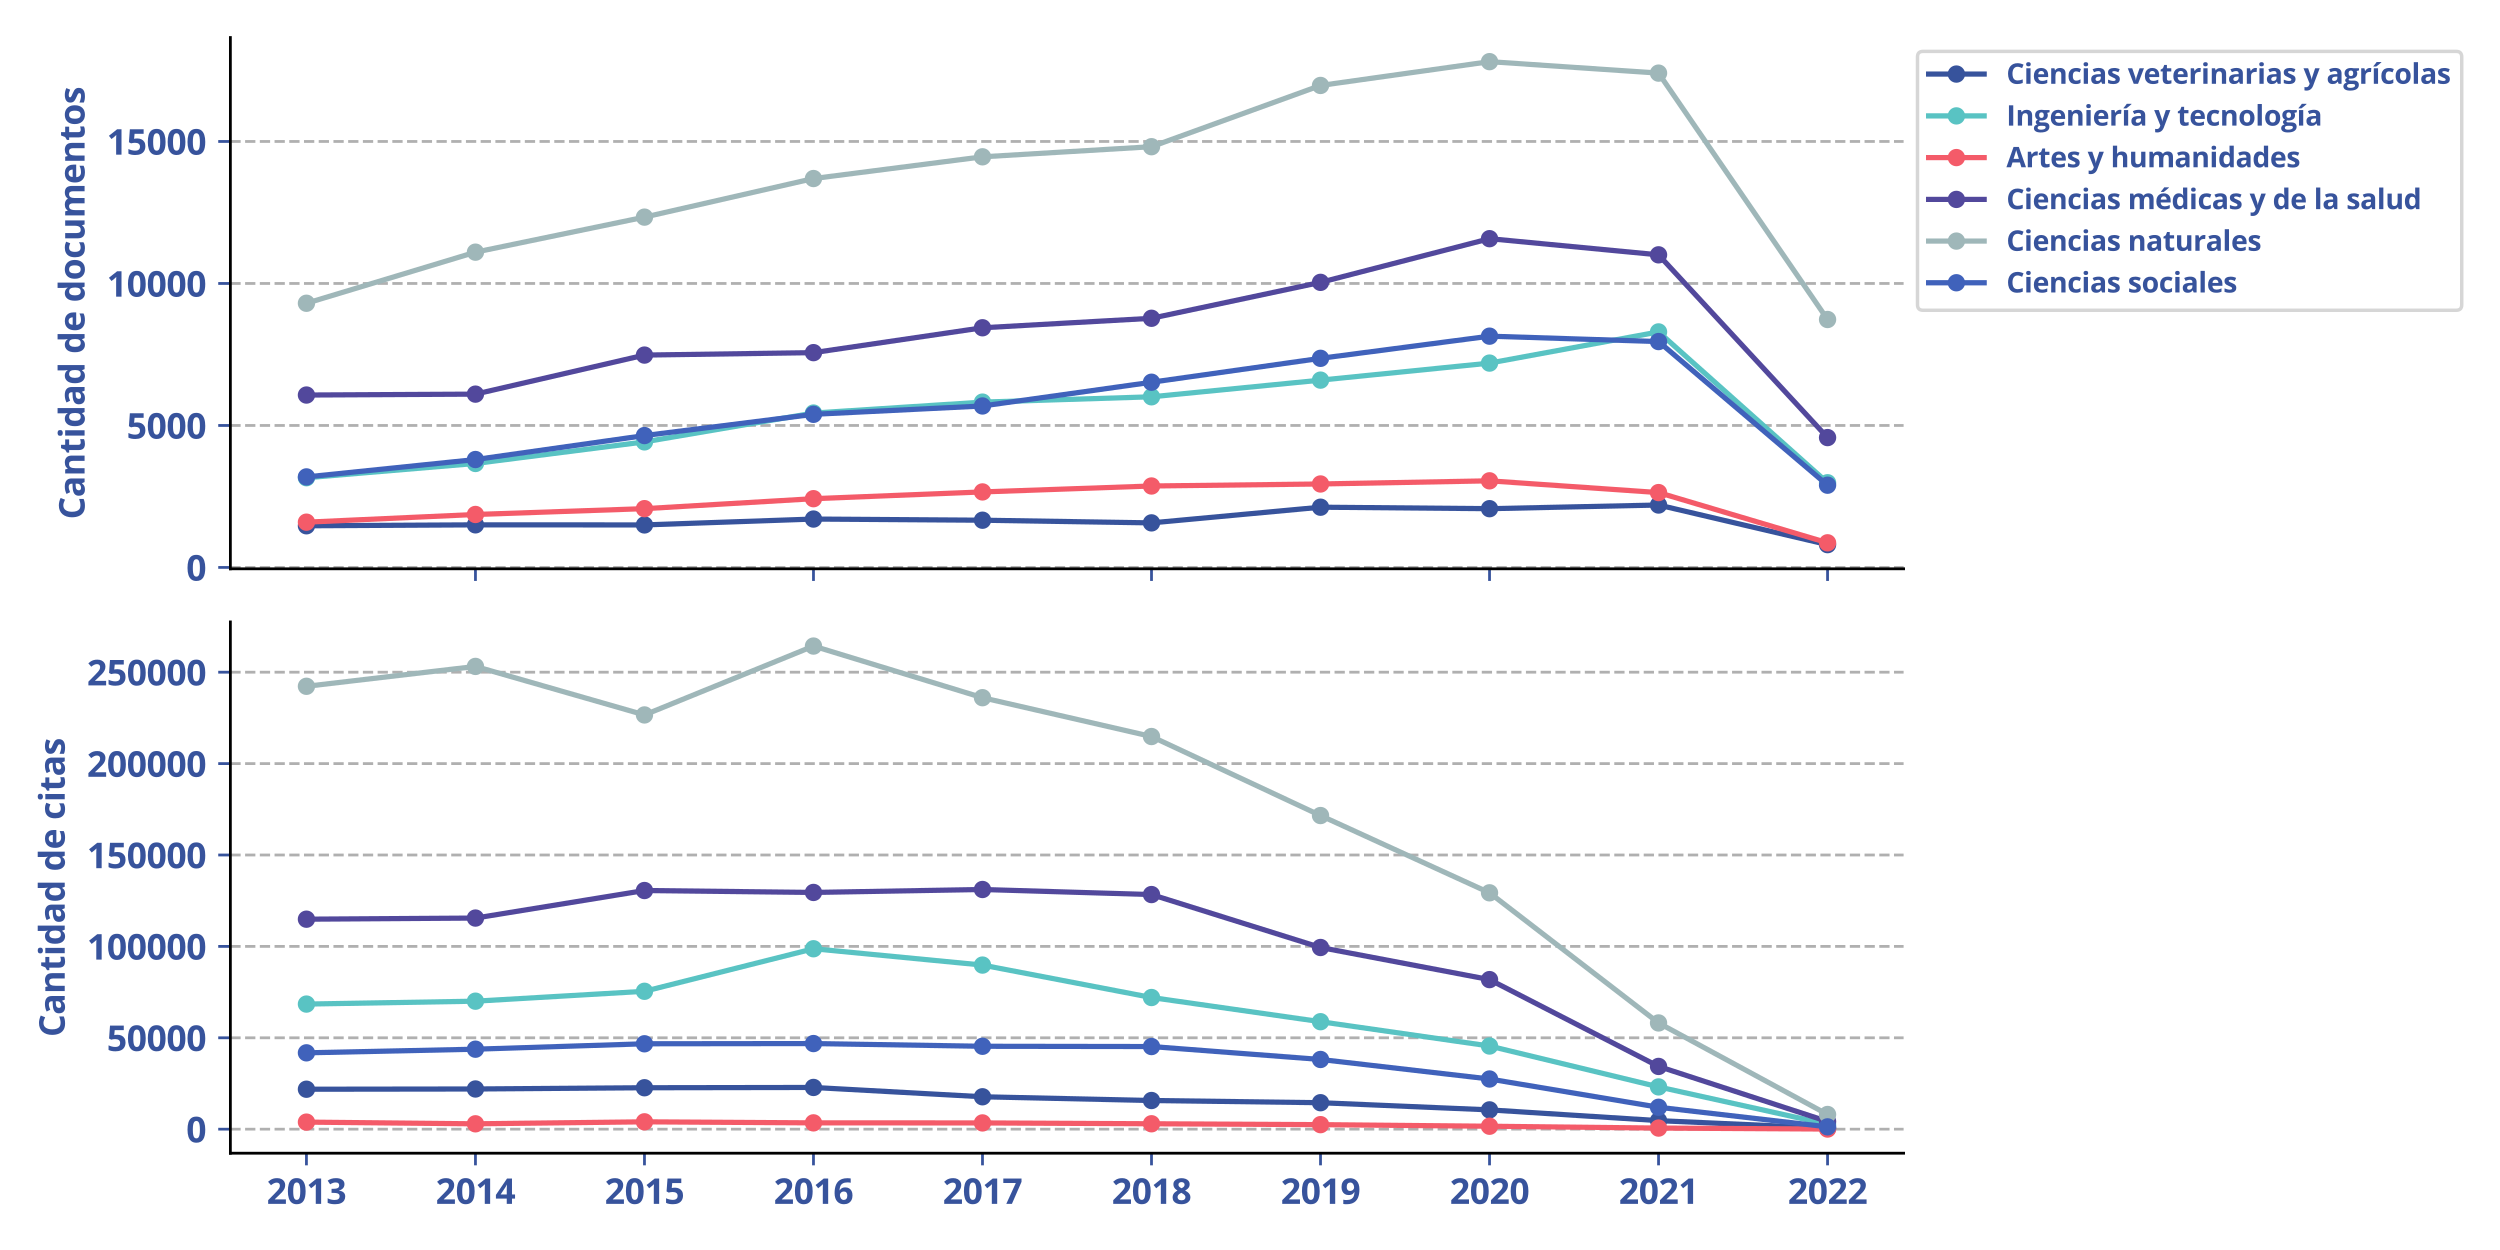 <?xml version="1.0" encoding="utf-8" standalone="no"?>
<!DOCTYPE svg PUBLIC "-//W3C//DTD SVG 1.1//EN"
  "http://www.w3.org/Graphics/SVG/1.1/DTD/svg11.dtd">
<svg xmlns:xlink="http://www.w3.org/1999/xlink" width="720pt" height="360pt" viewBox="0 0 720 360" xmlns="http://www.w3.org/2000/svg" version="1.1">
 <defs>
  <style type="text/css">*{stroke-linejoin: round; stroke-linecap: butt}</style>
 </defs>
 <g id="figure_1">
  <g id="patch_1">
   <path d="M 0 360 
L 720 360 
L 720 0 
L 0 0 
z
" style="fill: #ffffff"/>
  </g>
  <g id="axes_1">
   <g id="patch_2">
    <path d="M 66.35 163.81 
L 548.24 163.81 
L 548.24 10.8 
L 66.35 10.8 
z
" style="fill: #ffffff"/>
   </g>
   <g id="matplotlib.axis_1">
    <g id="xtick_1">
     <g id="line2d_1">
      <defs>
       <path id="me7c36e8632" d="M 0 0 
L 0 3.5 
" style="stroke: #37539c; stroke-width: 0.8"/>
      </defs>
      <g>
       <use xlink:href="#me7c36e8632" x="136.93" y="163.81" style="fill: #37539c; stroke: #37539c; stroke-width: 0.8"/>
      </g>
     </g>
    </g>
    <g id="xtick_2">
     <g id="line2d_2">
      <g>
       <use xlink:href="#me7c36e8632" x="234.281" y="163.81" style="fill: #37539c; stroke: #37539c; stroke-width: 0.8"/>
      </g>
     </g>
    </g>
    <g id="xtick_3">
     <g id="line2d_3">
      <g>
       <use xlink:href="#me7c36e8632" x="331.633" y="163.81" style="fill: #37539c; stroke: #37539c; stroke-width: 0.8"/>
      </g>
     </g>
    </g>
    <g id="xtick_4">
     <g id="line2d_4">
      <g>
       <use xlink:href="#me7c36e8632" x="428.984" y="163.81" style="fill: #37539c; stroke: #37539c; stroke-width: 0.8"/>
      </g>
     </g>
    </g>
    <g id="xtick_5">
     <g id="line2d_5">
      <g>
       <use xlink:href="#me7c36e8632" x="526.336" y="163.81" style="fill: #37539c; stroke: #37539c; stroke-width: 0.8"/>
      </g>
     </g>
    </g>
   </g>
   <g id="matplotlib.axis_2">
    <g id="ytick_1">
     <g id="line2d_6">
      <path d="M 66.35 163.422 
L 548.24 163.422 
" clip-path="url(#p75df476fbd)" style="fill: none; stroke-dasharray: 2.96,1.28; stroke-dashoffset: 0; stroke: #b0b0b0; stroke-width: 0.8"/>
     </g>
     <g id="line2d_7">
      <defs>
       <path id="m5bac9081df" d="M 0 0 
L -3.5 0 
" style="stroke: #37539c; stroke-width: 0.8"/>
      </defs>
      <g>
       <use xlink:href="#m5bac9081df" x="66.35" y="163.422" style="fill: #37539c; stroke: #37539c; stroke-width: 0.8"/>
      </g>
     </g>
     <g id="text_1">
      <!-- 0 -->
      <g style="fill: #37539c" transform="translate(53.633 167.221) scale(0.1 -0.1)">
       <defs>
        <path id="OpenSans-Bold-30" d="M 3425 2284 
Q 3425 1731 3339 1297 
Q 3253 863 3064 559 
Q 2875 256 2569 96 
Q 2263 -63 1825 -63 
Q 1275 -63 922 217 
Q 569 497 400 1023 
Q 231 1550 231 2284 
Q 231 3025 386 3551 
Q 541 4078 891 4359 
Q 1241 4641 1825 4641 
Q 2372 4641 2726 4361 
Q 3081 4081 3253 3554 
Q 3425 3028 3425 2284 
z
M 1191 2284 
Q 1191 1763 1248 1414 
Q 1306 1066 1443 891 
Q 1581 716 1825 716 
Q 2066 716 2205 889 
Q 2344 1063 2403 1411 
Q 2463 1759 2463 2284 
Q 2463 2806 2403 3156 
Q 2344 3506 2205 3682 
Q 2066 3859 1825 3859 
Q 1581 3859 1443 3682 
Q 1306 3506 1248 3156 
Q 1191 2806 1191 2284 
z
" transform="scale(0.016)"/>
       </defs>
       <use xlink:href="#OpenSans-Bold-30"/>
      </g>
     </g>
    </g>
    <g id="ytick_2">
     <g id="line2d_8">
      <path d="M 66.35 122.529 
L 548.24 122.529 
" clip-path="url(#p75df476fbd)" style="fill: none; stroke-dasharray: 2.96,1.28; stroke-dashoffset: 0; stroke: #b0b0b0; stroke-width: 0.8"/>
     </g>
     <g id="line2d_9">
      <g>
       <use xlink:href="#m5bac9081df" x="66.35" y="122.529" style="fill: #37539c; stroke: #37539c; stroke-width: 0.8"/>
      </g>
     </g>
     <g id="text_2">
      <!-- 5000 -->
      <g style="fill: #37539c" transform="translate(36.481 126.329) scale(0.1 -0.1)">
       <defs>
        <path id="OpenSans-Bold-35" d="M 1919 2919 
Q 2338 2919 2664 2759 
Q 2991 2600 3178 2290 
Q 3366 1981 3366 1528 
Q 3366 1034 3161 676 
Q 2956 319 2551 128 
Q 2147 -63 1544 -63 
Q 1184 -63 867 -2 
Q 550 59 313 184 
L 313 1019 
Q 550 894 883 808 
Q 1216 722 1509 722 
Q 1797 722 1994 798 
Q 2191 875 2292 1036 
Q 2394 1197 2394 1447 
Q 2394 1781 2169 1959 
Q 1944 2138 1478 2138 
Q 1300 2138 1108 2103 
Q 916 2069 788 2034 
L 403 2241 
L 575 4569 
L 3053 4569 
L 3053 3750 
L 1422 3750 
L 1338 2853 
Q 1444 2875 1569 2897 
Q 1694 2919 1919 2919 
z
" transform="scale(0.016)"/>
       </defs>
       <use xlink:href="#OpenSans-Bold-35"/>
       <use xlink:href="#OpenSans-Bold-30" x="57.178"/>
       <use xlink:href="#OpenSans-Bold-30" x="114.355"/>
       <use xlink:href="#OpenSans-Bold-30" x="171.533"/>
      </g>
     </g>
    </g>
    <g id="ytick_3">
     <g id="line2d_10">
      <path d="M 66.35 81.637 
L 548.24 81.637 
" clip-path="url(#p75df476fbd)" style="fill: none; stroke-dasharray: 2.96,1.28; stroke-dashoffset: 0; stroke: #b0b0b0; stroke-width: 0.8"/>
     </g>
     <g id="line2d_11">
      <g>
       <use xlink:href="#m5bac9081df" x="66.35" y="81.637" style="fill: #37539c; stroke: #37539c; stroke-width: 0.8"/>
      </g>
     </g>
     <g id="text_3">
      <!-- 10000 -->
      <g style="fill: #37539c" transform="translate(30.764 85.436) scale(0.1 -0.1)">
       <defs>
        <path id="OpenSans-Bold-31" d="M 2644 0 
L 1678 0 
L 1678 2644 
Q 1678 2753 1681 2914 
Q 1684 3075 1690 3245 
Q 1697 3416 1703 3553 
Q 1669 3513 1564 3414 
Q 1459 3316 1369 3238 
L 844 2816 
L 378 3397 
L 1850 4569 
L 2644 4569 
L 2644 0 
z
" transform="scale(0.016)"/>
       </defs>
       <use xlink:href="#OpenSans-Bold-31"/>
       <use xlink:href="#OpenSans-Bold-30" x="57.178"/>
       <use xlink:href="#OpenSans-Bold-30" x="114.355"/>
       <use xlink:href="#OpenSans-Bold-30" x="171.533"/>
       <use xlink:href="#OpenSans-Bold-30" x="228.711"/>
      </g>
     </g>
    </g>
    <g id="ytick_4">
     <g id="line2d_12">
      <path d="M 66.35 40.745 
L 548.24 40.745 
" clip-path="url(#p75df476fbd)" style="fill: none; stroke-dasharray: 2.96,1.28; stroke-dashoffset: 0; stroke: #b0b0b0; stroke-width: 0.8"/>
     </g>
     <g id="line2d_13">
      <g>
       <use xlink:href="#m5bac9081df" x="66.35" y="40.745" style="fill: #37539c; stroke: #37539c; stroke-width: 0.8"/>
      </g>
     </g>
     <g id="text_4">
      <!-- 15000 -->
      <g style="fill: #37539c" transform="translate(30.764 44.544) scale(0.1 -0.1)">
       <use xlink:href="#OpenSans-Bold-31"/>
       <use xlink:href="#OpenSans-Bold-35" x="57.178"/>
       <use xlink:href="#OpenSans-Bold-30" x="114.355"/>
       <use xlink:href="#OpenSans-Bold-30" x="171.533"/>
       <use xlink:href="#OpenSans-Bold-30" x="228.711"/>
      </g>
     </g>
    </g>
    <g id="text_5">
     <!-- Cantidad de documentos -->
     <g style="fill: #37539c" transform="translate(24.361 149.576) rotate(-90) scale(0.1 -0.1)">
      <defs>
       <path id="OpenSans-Bold-43" d="M 2516 3828 
Q 2238 3828 2023 3720 
Q 1809 3613 1664 3409 
Q 1519 3206 1444 2918 
Q 1369 2631 1369 2272 
Q 1369 1788 1489 1445 
Q 1609 1103 1862 923 
Q 2116 744 2516 744 
Q 2794 744 3073 806 
Q 3353 869 3681 984 
L 3681 172 
Q 3378 47 3084 -8 
Q 2791 -63 2425 -63 
Q 1719 -63 1264 229 
Q 809 522 590 1048 
Q 372 1575 372 2278 
Q 372 2797 512 3228 
Q 653 3659 925 3975 
Q 1197 4291 1597 4462 
Q 1997 4634 2516 4634 
Q 2856 4634 3198 4548 
Q 3541 4463 3853 4313 
L 3541 3525 
Q 3284 3647 3025 3737 
Q 2766 3828 2516 3828 
z
" transform="scale(0.016)"/>
       <path id="OpenSans-Bold-61" d="M 1931 3566 
Q 2634 3566 3009 3259 
Q 3384 2953 3384 2328 
L 3384 0 
L 2719 0 
L 2534 475 
L 2509 475 
Q 2359 288 2203 169 
Q 2047 50 1844 -6 
Q 1641 -63 1350 -63 
Q 1041 -63 795 56 
Q 550 175 409 420 
Q 269 666 269 1044 
Q 269 1600 659 1864 
Q 1050 2128 1831 2156 
L 2438 2175 
L 2438 2328 
Q 2438 2603 2294 2731 
Q 2150 2859 1894 2859 
Q 1641 2859 1397 2787 
Q 1153 2716 909 2606 
L 594 3250 
Q 872 3397 1217 3481 
Q 1563 3566 1931 3566 
z
M 2438 1619 
L 2069 1606 
Q 1606 1594 1426 1441 
Q 1247 1288 1247 1038 
Q 1247 819 1375 726 
Q 1503 634 1709 634 
Q 2016 634 2227 815 
Q 2438 997 2438 1331 
L 2438 1619 
z
" transform="scale(0.016)"/>
       <path id="OpenSans-Bold-6e" d="M 2484 3559 
Q 3044 3559 3384 3254 
Q 3725 2950 3725 2278 
L 3725 0 
L 2772 0 
L 2772 2041 
Q 2772 2416 2636 2606 
Q 2500 2797 2209 2797 
Q 1772 2797 1612 2500 
Q 1453 2203 1453 1644 
L 1453 0 
L 500 0 
L 500 3494 
L 1228 3494 
L 1356 3047 
L 1409 3047 
Q 1522 3228 1689 3340 
Q 1856 3453 2061 3506 
Q 2266 3559 2484 3559 
z
" transform="scale(0.016)"/>
       <path id="OpenSans-Bold-74" d="M 1972 697 
Q 2128 697 2276 728 
Q 2425 759 2572 806 
L 2572 97 
Q 2419 28 2192 -17 
Q 1966 -63 1697 -63 
Q 1384 -63 1136 39 
Q 888 141 745 392 
Q 603 644 603 1094 
L 603 2778 
L 147 2778 
L 147 3181 
L 672 3500 
L 947 4238 
L 1556 4238 
L 1556 3494 
L 2534 3494 
L 2534 2778 
L 1556 2778 
L 1556 1094 
Q 1556 894 1670 795 
Q 1784 697 1972 697 
z
" transform="scale(0.016)"/>
       <path id="OpenSans-Bold-69" d="M 1453 3494 
L 1453 0 
L 500 0 
L 500 3494 
L 1453 3494 
z
M 978 4863 
Q 1191 4863 1344 4764 
Q 1497 4666 1497 4397 
Q 1497 4131 1344 4029 
Q 1191 3928 978 3928 
Q 763 3928 611 4029 
Q 459 4131 459 4397 
Q 459 4666 611 4764 
Q 763 4863 978 4863 
z
" transform="scale(0.016)"/>
       <path id="OpenSans-Bold-64" d="M 1606 -63 
Q 1022 -63 655 395 
Q 288 853 288 1741 
Q 288 2638 659 3098 
Q 1031 3559 1631 3559 
Q 1881 3559 2072 3490 
Q 2263 3422 2402 3306 
Q 2541 3191 2638 3047 
L 2669 3047 
Q 2650 3147 2623 3342 
Q 2597 3538 2597 3744 
L 2597 4863 
L 3553 4863 
L 3553 0 
L 2822 0 
L 2638 453 
L 2597 453 
Q 2506 309 2370 192 
Q 2234 75 2046 6 
Q 1859 -63 1606 -63 
z
M 1941 697 
Q 2331 697 2492 930 
Q 2653 1163 2663 1631 
L 2663 1734 
Q 2663 2244 2506 2514 
Q 2350 2784 1925 2784 
Q 1609 2784 1431 2512 
Q 1253 2241 1253 1728 
Q 1253 1216 1433 956 
Q 1613 697 1941 697 
z
" transform="scale(0.016)"/>
       <path id="OpenSans-Bold-20" transform="scale(0.016)"/>
       <path id="OpenSans-Bold-65" d="M 1941 3559 
Q 2425 3559 2775 3373 
Q 3125 3188 3315 2834 
Q 3506 2481 3506 1972 
L 3506 1509 
L 1253 1509 
Q 1269 1106 1495 876 
Q 1722 647 2125 647 
Q 2459 647 2737 715 
Q 3016 784 3309 922 
L 3309 184 
Q 3050 56 2767 -3 
Q 2484 -63 2081 -63 
Q 1556 -63 1151 131 
Q 747 325 517 722 
Q 288 1119 288 1722 
Q 288 2334 495 2742 
Q 703 3150 1075 3354 
Q 1447 3559 1941 3559 
z
M 1947 2881 
Q 1669 2881 1486 2703 
Q 1303 2525 1275 2144 
L 2613 2144 
Q 2609 2356 2536 2522 
Q 2463 2688 2317 2784 
Q 2172 2881 1947 2881 
z
" transform="scale(0.016)"/>
       <path id="OpenSans-Bold-6f" d="M 3675 1753 
Q 3675 1316 3558 978 
Q 3441 641 3217 408 
Q 2994 175 2680 56 
Q 2366 -63 1972 -63 
Q 1603 -63 1295 56 
Q 988 175 761 408 
Q 534 641 411 978 
Q 288 1316 288 1753 
Q 288 2334 494 2737 
Q 700 3141 1081 3350 
Q 1463 3559 1991 3559 
Q 2481 3559 2861 3350 
Q 3241 3141 3458 2737 
Q 3675 2334 3675 1753 
z
M 1259 1753 
Q 1259 1409 1334 1175 
Q 1409 941 1568 822 
Q 1728 703 1984 703 
Q 2238 703 2395 822 
Q 2553 941 2626 1175 
Q 2700 1409 2700 1753 
Q 2700 2100 2626 2329 
Q 2553 2559 2393 2675 
Q 2234 2791 1978 2791 
Q 1600 2791 1429 2531 
Q 1259 2272 1259 1753 
z
" transform="scale(0.016)"/>
       <path id="OpenSans-Bold-63" d="M 1919 -63 
Q 1400 -63 1034 126 
Q 669 316 478 712 
Q 288 1109 288 1728 
Q 288 2369 505 2773 
Q 722 3178 1108 3368 
Q 1494 3559 2003 3559 
Q 2366 3559 2630 3489 
Q 2894 3419 3091 3322 
L 2809 2584 
Q 2584 2675 2390 2733 
Q 2197 2791 2003 2791 
Q 1753 2791 1587 2673 
Q 1422 2556 1340 2322 
Q 1259 2088 1259 1734 
Q 1259 1388 1346 1159 
Q 1434 931 1600 820 
Q 1766 709 2003 709 
Q 2300 709 2531 789 
Q 2763 869 2981 1013 
L 2981 197 
Q 2763 59 2523 -2 
Q 2284 -63 1919 -63 
z
" transform="scale(0.016)"/>
       <path id="OpenSans-Bold-75" d="M 3706 3494 
L 3706 0 
L 2975 0 
L 2847 447 
L 2797 447 
Q 2684 269 2515 156 
Q 2347 44 2144 -9 
Q 1941 -63 1722 -63 
Q 1347 -63 1069 70 
Q 791 203 636 484 
Q 481 766 481 1216 
L 481 3494 
L 1434 3494 
L 1434 1453 
Q 1434 1078 1568 887 
Q 1703 697 1997 697 
Q 2288 697 2453 830 
Q 2619 963 2686 1220 
Q 2753 1478 2753 1850 
L 2753 3494 
L 3706 3494 
z
" transform="scale(0.016)"/>
       <path id="OpenSans-Bold-6d" d="M 4603 3559 
Q 5197 3559 5501 3254 
Q 5806 2950 5806 2278 
L 5806 0 
L 4850 0 
L 4850 2041 
Q 4850 2416 4722 2606 
Q 4594 2797 4325 2797 
Q 3947 2797 3787 2526 
Q 3628 2256 3628 1753 
L 3628 0 
L 2675 0 
L 2675 2041 
Q 2675 2291 2619 2459 
Q 2563 2628 2447 2712 
Q 2331 2797 2150 2797 
Q 1884 2797 1732 2664 
Q 1581 2531 1517 2273 
Q 1453 2016 1453 1644 
L 1453 0 
L 500 0 
L 500 3494 
L 1228 3494 
L 1356 3047 
L 1409 3047 
Q 1516 3228 1677 3340 
Q 1838 3453 2031 3506 
Q 2225 3559 2425 3559 
Q 2809 3559 3076 3434 
Q 3344 3309 3488 3047 
L 3572 3047 
Q 3728 3316 4014 3437 
Q 4300 3559 4603 3559 
z
" transform="scale(0.016)"/>
       <path id="OpenSans-Bold-73" d="M 2938 1038 
Q 2938 681 2770 436 
Q 2603 191 2272 64 
Q 1941 -63 1447 -63 
Q 1081 -63 820 -16 
Q 559 31 294 141 
L 294 928 
Q 578 800 904 717 
Q 1231 634 1478 634 
Q 1756 634 1876 717 
Q 1997 800 1997 934 
Q 1997 1022 1948 1092 
Q 1900 1163 1740 1252 
Q 1581 1341 1241 1484 
Q 913 1622 702 1762 
Q 491 1903 389 2095 
Q 288 2288 288 2584 
Q 288 3069 664 3314 
Q 1041 3559 1672 3559 
Q 1997 3559 2292 3493 
Q 2588 3428 2900 3284 
L 2613 2597 
Q 2353 2709 2123 2781 
Q 1894 2853 1656 2853 
Q 1447 2853 1340 2797 
Q 1234 2741 1234 2625 
Q 1234 2541 1289 2475 
Q 1344 2409 1501 2329 
Q 1659 2250 1966 2125 
Q 2263 2003 2481 1870 
Q 2700 1738 2819 1542 
Q 2938 1347 2938 1038 
z
" transform="scale(0.016)"/>
      </defs>
      <use xlink:href="#OpenSans-Bold-43"/>
      <use xlink:href="#OpenSans-Bold-61" x="63.721"/>
      <use xlink:href="#OpenSans-Bold-6e" x="124.121"/>
      <use xlink:href="#OpenSans-Bold-74" x="189.844"/>
      <use xlink:href="#OpenSans-Bold-69" x="233.252"/>
      <use xlink:href="#OpenSans-Bold-64" x="263.77"/>
      <use xlink:href="#OpenSans-Bold-61" x="327.051"/>
      <use xlink:href="#OpenSans-Bold-64" x="387.451"/>
      <use xlink:href="#OpenSans-Bold-20" x="450.732"/>
      <use xlink:href="#OpenSans-Bold-64" x="476.709"/>
      <use xlink:href="#OpenSans-Bold-65" x="539.99"/>
      <use xlink:href="#OpenSans-Bold-20" x="599.072"/>
      <use xlink:href="#OpenSans-Bold-64" x="625.049"/>
      <use xlink:href="#OpenSans-Bold-6f" x="688.33"/>
      <use xlink:href="#OpenSans-Bold-63" x="750.244"/>
      <use xlink:href="#OpenSans-Bold-75" x="801.66"/>
      <use xlink:href="#OpenSans-Bold-6d" x="867.383"/>
      <use xlink:href="#OpenSans-Bold-65" x="965.576"/>
      <use xlink:href="#OpenSans-Bold-6e" x="1024.658"/>
      <use xlink:href="#OpenSans-Bold-74" x="1090.381"/>
      <use xlink:href="#OpenSans-Bold-6f" x="1133.789"/>
      <use xlink:href="#OpenSans-Bold-73" x="1195.703"/>
     </g>
    </g>
   </g>
   <g id="line2d_14">
    <path d="M 88.254 151.424 
L 136.93 151.154 
L 185.606 151.179 
L 234.281 149.486 
L 282.957 149.821 
L 331.633 150.59 
L 380.309 146.075 
L 428.984 146.501 
L 477.66 145.446 
L 526.336 156.855 
" clip-path="url(#p75df476fbd)" style="fill: none; stroke: #37539c; stroke-width: 1.5; stroke-linecap: square"/>
    <defs>
     <path id="mc9afc2c37d" d="M 0 2 
C 0.53 2 1.039 1.789 1.414 1.414 
C 1.789 1.039 2 0.53 2 0 
C 2 -0.53 1.789 -1.039 1.414 -1.414 
C 1.039 -1.789 0.53 -2 0 -2 
C -0.53 -2 -1.039 -1.789 -1.414 -1.414 
C -1.789 -1.039 -2 -0.53 -2 0 
C -2 0.53 -1.789 1.039 -1.414 1.414 
C -1.039 1.789 -0.53 2 0 2 
z
" style="stroke: #37539c"/>
    </defs>
    <g clip-path="url(#p75df476fbd)">
     <use xlink:href="#mc9afc2c37d" x="88.254" y="151.424" style="fill: #37539c; stroke: #37539c"/>
     <use xlink:href="#mc9afc2c37d" x="136.93" y="151.154" style="fill: #37539c; stroke: #37539c"/>
     <use xlink:href="#mc9afc2c37d" x="185.606" y="151.179" style="fill: #37539c; stroke: #37539c"/>
     <use xlink:href="#mc9afc2c37d" x="234.281" y="149.486" style="fill: #37539c; stroke: #37539c"/>
     <use xlink:href="#mc9afc2c37d" x="282.957" y="149.821" style="fill: #37539c; stroke: #37539c"/>
     <use xlink:href="#mc9afc2c37d" x="331.633" y="150.59" style="fill: #37539c; stroke: #37539c"/>
     <use xlink:href="#mc9afc2c37d" x="380.309" y="146.075" style="fill: #37539c; stroke: #37539c"/>
     <use xlink:href="#mc9afc2c37d" x="428.984" y="146.501" style="fill: #37539c; stroke: #37539c"/>
     <use xlink:href="#mc9afc2c37d" x="477.66" y="145.446" style="fill: #37539c; stroke: #37539c"/>
     <use xlink:href="#mc9afc2c37d" x="526.336" y="156.855" style="fill: #37539c; stroke: #37539c"/>
    </g>
   </g>
   <g id="line2d_15">
    <path d="M 88.254 137.586 
L 136.93 133.48 
L 185.606 127.265 
L 234.281 118.955 
L 282.957 115.807 
L 331.633 114.277 
L 380.309 109.477 
L 428.984 104.57 
L 477.66 95.59 
L 526.336 139.034 
" clip-path="url(#p75df476fbd)" style="fill: none; stroke: #59c3c3; stroke-width: 1.5; stroke-linecap: square"/>
    <defs>
     <path id="mb84772ff04" d="M 0 2 
C 0.53 2 1.039 1.789 1.414 1.414 
C 1.789 1.039 2 0.53 2 0 
C 2 -0.53 1.789 -1.039 1.414 -1.414 
C 1.039 -1.789 0.53 -2 0 -2 
C -0.53 -2 -1.039 -1.789 -1.414 -1.414 
C -1.789 -1.039 -2 -0.53 -2 0 
C -2 0.53 -1.789 1.039 -1.414 1.414 
C -1.039 1.789 -0.53 2 0 2 
z
" style="stroke: #59c3c3"/>
    </defs>
    <g clip-path="url(#p75df476fbd)">
     <use xlink:href="#mb84772ff04" x="88.254" y="137.586" style="fill: #59c3c3; stroke: #59c3c3"/>
     <use xlink:href="#mb84772ff04" x="136.93" y="133.48" style="fill: #59c3c3; stroke: #59c3c3"/>
     <use xlink:href="#mb84772ff04" x="185.606" y="127.265" style="fill: #59c3c3; stroke: #59c3c3"/>
     <use xlink:href="#mb84772ff04" x="234.281" y="118.955" style="fill: #59c3c3; stroke: #59c3c3"/>
     <use xlink:href="#mb84772ff04" x="282.957" y="115.807" style="fill: #59c3c3; stroke: #59c3c3"/>
     <use xlink:href="#mb84772ff04" x="331.633" y="114.277" style="fill: #59c3c3; stroke: #59c3c3"/>
     <use xlink:href="#mb84772ff04" x="380.309" y="109.477" style="fill: #59c3c3; stroke: #59c3c3"/>
     <use xlink:href="#mb84772ff04" x="428.984" y="104.57" style="fill: #59c3c3; stroke: #59c3c3"/>
     <use xlink:href="#mb84772ff04" x="477.66" y="95.59" style="fill: #59c3c3; stroke: #59c3c3"/>
     <use xlink:href="#mb84772ff04" x="526.336" y="139.034" style="fill: #59c3c3; stroke: #59c3c3"/>
    </g>
   </g>
   <g id="line2d_16">
    <path d="M 88.254 150.385 
L 136.93 148.169 
L 185.606 146.492 
L 234.281 143.622 
L 282.957 141.675 
L 331.633 139.966 
L 380.309 139.385 
L 428.984 138.478 
L 477.66 141.863 
L 526.336 156.331 
" clip-path="url(#p75df476fbd)" style="fill: none; stroke: #f45b69; stroke-width: 1.5; stroke-linecap: square"/>
    <defs>
     <path id="m8636c1c63c" d="M 0 2 
C 0.53 2 1.039 1.789 1.414 1.414 
C 1.789 1.039 2 0.53 2 0 
C 2 -0.53 1.789 -1.039 1.414 -1.414 
C 1.039 -1.789 0.53 -2 0 -2 
C -0.53 -2 -1.039 -1.789 -1.414 -1.414 
C -1.789 -1.039 -2 -0.53 -2 0 
C -2 0.53 -1.789 1.039 -1.414 1.414 
C -1.039 1.789 -0.53 2 0 2 
z
" style="stroke: #f45b69"/>
    </defs>
    <g clip-path="url(#p75df476fbd)">
     <use xlink:href="#m8636c1c63c" x="88.254" y="150.385" style="fill: #f45b69; stroke: #f45b69"/>
     <use xlink:href="#m8636c1c63c" x="136.93" y="148.169" style="fill: #f45b69; stroke: #f45b69"/>
     <use xlink:href="#m8636c1c63c" x="185.606" y="146.492" style="fill: #f45b69; stroke: #f45b69"/>
     <use xlink:href="#m8636c1c63c" x="234.281" y="143.622" style="fill: #f45b69; stroke: #f45b69"/>
     <use xlink:href="#m8636c1c63c" x="282.957" y="141.675" style="fill: #f45b69; stroke: #f45b69"/>
     <use xlink:href="#m8636c1c63c" x="331.633" y="139.966" style="fill: #f45b69; stroke: #f45b69"/>
     <use xlink:href="#m8636c1c63c" x="380.309" y="139.385" style="fill: #f45b69; stroke: #f45b69"/>
     <use xlink:href="#m8636c1c63c" x="428.984" y="138.478" style="fill: #f45b69; stroke: #f45b69"/>
     <use xlink:href="#m8636c1c63c" x="477.66" y="141.863" style="fill: #f45b69; stroke: #f45b69"/>
     <use xlink:href="#m8636c1c63c" x="526.336" y="156.331" style="fill: #f45b69; stroke: #f45b69"/>
    </g>
   </g>
   <g id="line2d_17">
    <path d="M 88.254 113.77 
L 136.93 113.509 
L 185.606 102.263 
L 234.281 101.56 
L 282.957 94.396 
L 331.633 91.664 
L 380.309 81.318 
L 428.984 68.74 
L 477.66 73.393 
L 526.336 126.022 
" clip-path="url(#p75df476fbd)" style="fill: none; stroke: #52489c; stroke-width: 1.5; stroke-linecap: square"/>
    <defs>
     <path id="mb52353a9f9" d="M 0 2 
C 0.53 2 1.039 1.789 1.414 1.414 
C 1.789 1.039 2 0.53 2 0 
C 2 -0.53 1.789 -1.039 1.414 -1.414 
C 1.039 -1.789 0.53 -2 0 -2 
C -0.53 -2 -1.039 -1.789 -1.414 -1.414 
C -1.789 -1.039 -2 -0.53 -2 0 
C -2 0.53 -1.789 1.039 -1.414 1.414 
C -1.039 1.789 -0.53 2 0 2 
z
" style="stroke: #52489c"/>
    </defs>
    <g clip-path="url(#p75df476fbd)">
     <use xlink:href="#mb52353a9f9" x="88.254" y="113.77" style="fill: #52489c; stroke: #52489c"/>
     <use xlink:href="#mb52353a9f9" x="136.93" y="113.509" style="fill: #52489c; stroke: #52489c"/>
     <use xlink:href="#mb52353a9f9" x="185.606" y="102.263" style="fill: #52489c; stroke: #52489c"/>
     <use xlink:href="#mb52353a9f9" x="234.281" y="101.56" style="fill: #52489c; stroke: #52489c"/>
     <use xlink:href="#mb52353a9f9" x="282.957" y="94.396" style="fill: #52489c; stroke: #52489c"/>
     <use xlink:href="#mb52353a9f9" x="331.633" y="91.664" style="fill: #52489c; stroke: #52489c"/>
     <use xlink:href="#mb52353a9f9" x="380.309" y="81.318" style="fill: #52489c; stroke: #52489c"/>
     <use xlink:href="#mb52353a9f9" x="428.984" y="68.74" style="fill: #52489c; stroke: #52489c"/>
     <use xlink:href="#mb52353a9f9" x="477.66" y="73.393" style="fill: #52489c; stroke: #52489c"/>
     <use xlink:href="#mb52353a9f9" x="526.336" y="126.022" style="fill: #52489c; stroke: #52489c"/>
    </g>
   </g>
   <g id="line2d_18">
    <path d="M 88.254 87.337 
L 136.93 72.624 
L 185.606 62.532 
L 234.281 51.418 
L 282.957 45.161 
L 331.633 42.25 
L 380.309 24.609 
L 428.984 17.755 
L 477.66 21.059 
L 526.336 92.016 
" clip-path="url(#p75df476fbd)" style="fill: none; stroke: #9fb7b9; stroke-width: 1.5; stroke-linecap: square"/>
    <defs>
     <path id="me7a2a8b3be" d="M 0 2 
C 0.53 2 1.039 1.789 1.414 1.414 
C 1.789 1.039 2 0.53 2 0 
C 2 -0.53 1.789 -1.039 1.414 -1.414 
C 1.039 -1.789 0.53 -2 0 -2 
C -0.53 -2 -1.039 -1.789 -1.414 -1.414 
C -1.789 -1.039 -2 -0.53 -2 0 
C -2 0.53 -1.789 1.039 -1.414 1.414 
C -1.039 1.789 -0.53 2 0 2 
z
" style="stroke: #9fb7b9"/>
    </defs>
    <g clip-path="url(#p75df476fbd)">
     <use xlink:href="#me7a2a8b3be" x="88.254" y="87.337" style="fill: #9fb7b9; stroke: #9fb7b9"/>
     <use xlink:href="#me7a2a8b3be" x="136.93" y="72.624" style="fill: #9fb7b9; stroke: #9fb7b9"/>
     <use xlink:href="#me7a2a8b3be" x="185.606" y="62.532" style="fill: #9fb7b9; stroke: #9fb7b9"/>
     <use xlink:href="#me7a2a8b3be" x="234.281" y="51.418" style="fill: #9fb7b9; stroke: #9fb7b9"/>
     <use xlink:href="#me7a2a8b3be" x="282.957" y="45.161" style="fill: #9fb7b9; stroke: #9fb7b9"/>
     <use xlink:href="#me7a2a8b3be" x="331.633" y="42.25" style="fill: #9fb7b9; stroke: #9fb7b9"/>
     <use xlink:href="#me7a2a8b3be" x="380.309" y="24.609" style="fill: #9fb7b9; stroke: #9fb7b9"/>
     <use xlink:href="#me7a2a8b3be" x="428.984" y="17.755" style="fill: #9fb7b9; stroke: #9fb7b9"/>
     <use xlink:href="#me7a2a8b3be" x="477.66" y="21.059" style="fill: #9fb7b9; stroke: #9fb7b9"/>
     <use xlink:href="#me7a2a8b3be" x="526.336" y="92.016" style="fill: #9fb7b9; stroke: #9fb7b9"/>
    </g>
   </g>
   <g id="line2d_19">
    <path d="M 88.254 137.349 
L 136.93 132.344 
L 185.606 125.441 
L 234.281 119.324 
L 282.957 116.919 
L 331.633 110.082 
L 380.309 103.196 
L 428.984 96.816 
L 477.66 98.37 
L 526.336 139.737 
" clip-path="url(#p75df476fbd)" style="fill: none; stroke: #4062bb; stroke-width: 1.5; stroke-linecap: square"/>
    <defs>
     <path id="m667f2d6760" d="M 0 2 
C 0.53 2 1.039 1.789 1.414 1.414 
C 1.789 1.039 2 0.53 2 0 
C 2 -0.53 1.789 -1.039 1.414 -1.414 
C 1.039 -1.789 0.53 -2 0 -2 
C -0.53 -2 -1.039 -1.789 -1.414 -1.414 
C -1.789 -1.039 -2 -0.53 -2 0 
C -2 0.53 -1.789 1.039 -1.414 1.414 
C -1.039 1.789 -0.53 2 0 2 
z
" style="stroke: #4062bb"/>
    </defs>
    <g clip-path="url(#p75df476fbd)">
     <use xlink:href="#m667f2d6760" x="88.254" y="137.349" style="fill: #4062bb; stroke: #4062bb"/>
     <use xlink:href="#m667f2d6760" x="136.93" y="132.344" style="fill: #4062bb; stroke: #4062bb"/>
     <use xlink:href="#m667f2d6760" x="185.606" y="125.441" style="fill: #4062bb; stroke: #4062bb"/>
     <use xlink:href="#m667f2d6760" x="234.281" y="119.324" style="fill: #4062bb; stroke: #4062bb"/>
     <use xlink:href="#m667f2d6760" x="282.957" y="116.919" style="fill: #4062bb; stroke: #4062bb"/>
     <use xlink:href="#m667f2d6760" x="331.633" y="110.082" style="fill: #4062bb; stroke: #4062bb"/>
     <use xlink:href="#m667f2d6760" x="380.309" y="103.196" style="fill: #4062bb; stroke: #4062bb"/>
     <use xlink:href="#m667f2d6760" x="428.984" y="96.816" style="fill: #4062bb; stroke: #4062bb"/>
     <use xlink:href="#m667f2d6760" x="477.66" y="98.37" style="fill: #4062bb; stroke: #4062bb"/>
     <use xlink:href="#m667f2d6760" x="526.336" y="139.737" style="fill: #4062bb; stroke: #4062bb"/>
    </g>
   </g>
   <g id="patch_3">
    <path d="M 66.35 163.81 
L 66.35 10.8 
" style="fill: none; stroke: #000000; stroke-width: 0.8; stroke-linejoin: miter; stroke-linecap: square"/>
   </g>
   <g id="patch_4">
    <path d="M 66.35 163.81 
L 548.24 163.81 
" style="fill: none; stroke: #000000; stroke-width: 0.8; stroke-linejoin: miter; stroke-linecap: square"/>
   </g>
   <g id="legend_1">
    <g id="patch_5">
     <path d="M 553.84 89.358 
L 707.38 89.358 
Q 708.98 89.358 708.98 87.757 
L 708.98 16.4 
Q 708.98 14.8 707.38 14.8 
L 553.84 14.8 
Q 552.24 14.8 552.24 16.4 
L 552.24 87.757 
Q 552.24 89.358 553.84 89.358 
z
" style="fill: #ffffff; opacity: 0.8; stroke: #cccccc; stroke-linejoin: miter"/>
    </g>
    <g id="line2d_20">
     <path d="M 555.44 21.329 
L 563.44 21.329 
L 571.44 21.329 
" style="fill: none; stroke: #37539c; stroke-width: 1.5; stroke-linecap: square"/>
     <g>
      <use xlink:href="#mc9afc2c37d" x="563.44" y="21.329" style="fill: #37539c; stroke: #37539c"/>
     </g>
    </g>
    <g id="text_6">
     <!-- Ciencias veterinarias y agrícolas -->
     <g style="fill: #37539c" transform="translate(577.84 24.129) scale(0.08 -0.08)">
      <defs>
       <path id="OpenSans-Bold-76" d="M 1331 0 
L 0 3494 
L 997 3494 
L 1672 1503 
Q 1728 1328 1761 1134 
Q 1794 941 1806 788 
L 1831 788 
Q 1841 953 1877 1140 
Q 1913 1328 1972 1503 
L 2644 3494 
L 3641 3494 
L 2309 0 
L 1331 0 
z
" transform="scale(0.016)"/>
       <path id="OpenSans-Bold-72" d="M 2450 3559 
Q 2522 3559 2617 3551 
Q 2713 3544 2772 3531 
L 2700 2638 
Q 2653 2653 2567 2661 
Q 2481 2669 2419 2669 
Q 2234 2669 2061 2622 
Q 1888 2575 1750 2470 
Q 1613 2366 1533 2195 
Q 1453 2025 1453 1778 
L 1453 0 
L 500 0 
L 500 3494 
L 1222 3494 
L 1363 2906 
L 1409 2906 
Q 1513 3084 1667 3232 
Q 1822 3381 2020 3470 
Q 2219 3559 2450 3559 
z
" transform="scale(0.016)"/>
       <path id="OpenSans-Bold-79" d="M 0 3494 
L 1044 3494 
L 1703 1528 
Q 1734 1434 1756 1337 
Q 1778 1241 1793 1137 
Q 1809 1034 1819 922 
L 1838 922 
Q 1856 1091 1889 1237 
Q 1922 1384 1972 1528 
L 2619 3494 
L 3641 3494 
L 2163 -447 
Q 2028 -809 1812 -1051 
Q 1597 -1294 1317 -1416 
Q 1038 -1538 703 -1538 
Q 541 -1538 422 -1520 
Q 303 -1503 219 -1484 
L 219 -728 
Q 284 -744 384 -756 
Q 484 -769 594 -769 
Q 794 -769 937 -684 
Q 1081 -600 1178 -458 
Q 1275 -316 1331 -147 
L 1388 25 
L 0 3494 
z
" transform="scale(0.016)"/>
       <path id="OpenSans-Bold-67" d="M 1522 -1538 
Q 791 -1538 405 -1283 
Q 19 -1028 19 -569 
Q 19 -253 216 -40 
Q 413 172 794 263 
Q 647 325 537 467 
Q 428 609 428 769 
Q 428 969 543 1101 
Q 659 1234 878 1363 
Q 603 1481 442 1743 
Q 281 2006 281 2363 
Q 281 2744 448 3011 
Q 616 3278 936 3418 
Q 1256 3559 1716 3559 
Q 1813 3559 1941 3546 
Q 2069 3534 2176 3518 
Q 2284 3503 2322 3494 
L 3541 3494 
L 3541 3009 
L 2994 2869 
Q 3069 2753 3106 2622 
Q 3144 2491 3144 2344 
Q 3144 1781 2751 1467 
Q 2359 1153 1663 1153 
Q 1497 1163 1350 1178 
Q 1278 1122 1240 1059 
Q 1203 997 1203 928 
Q 1203 859 1261 814 
Q 1319 769 1436 745 
Q 1553 722 1728 722 
L 2322 722 
Q 2897 722 3198 475 
Q 3500 228 3500 -250 
Q 3500 -863 2989 -1200 
Q 2478 -1538 1522 -1538 
z
M 1563 -916 
Q 1903 -916 2148 -852 
Q 2394 -788 2525 -670 
Q 2656 -553 2656 -391 
Q 2656 -259 2579 -182 
Q 2503 -106 2348 -75 
Q 2194 -44 1953 -44 
L 1459 -44 
Q 1284 -44 1145 -100 
Q 1006 -156 925 -257 
Q 844 -359 844 -494 
Q 844 -691 1033 -803 
Q 1222 -916 1563 -916 
z
M 1716 1734 
Q 1984 1734 2109 1900 
Q 2234 2066 2234 2350 
Q 2234 2666 2104 2823 
Q 1975 2981 1716 2981 
Q 1453 2981 1322 2823 
Q 1191 2666 1191 2350 
Q 1191 2066 1320 1900 
Q 1450 1734 1716 1734 
z
" transform="scale(0.016)"/>
       <path id="OpenSans-Bold-ed" d="M 1453 0 
L 500 0 
L 500 3494 
L 1453 3494 
L 1453 0 
z
M 2203 4903 
L 2203 4838 
Q 2113 4750 1966 4622 
Q 1819 4494 1650 4355 
Q 1482 4216 1319 4089 
Q 1157 3963 1035 3878 
L 400 3878 
L 400 3963 
Q 503 4081 639 4245 
Q 775 4409 909 4584 
Q 1044 4759 1135 4903 
L 2203 4903 
z
" transform="scale(0.016)"/>
       <path id="OpenSans-Bold-6c" d="M 1453 0 
L 500 0 
L 500 4863 
L 1453 4863 
L 1453 0 
z
" transform="scale(0.016)"/>
      </defs>
      <use xlink:href="#OpenSans-Bold-43"/>
      <use xlink:href="#OpenSans-Bold-69" x="63.721"/>
      <use xlink:href="#OpenSans-Bold-65" x="94.238"/>
      <use xlink:href="#OpenSans-Bold-6e" x="153.32"/>
      <use xlink:href="#OpenSans-Bold-63" x="219.043"/>
      <use xlink:href="#OpenSans-Bold-69" x="270.459"/>
      <use xlink:href="#OpenSans-Bold-61" x="300.977"/>
      <use xlink:href="#OpenSans-Bold-73" x="361.377"/>
      <use xlink:href="#OpenSans-Bold-20" x="411.084"/>
      <use xlink:href="#OpenSans-Bold-76" x="437.061"/>
      <use xlink:href="#OpenSans-Bold-65" x="493.945"/>
      <use xlink:href="#OpenSans-Bold-74" x="553.027"/>
      <use xlink:href="#OpenSans-Bold-65" x="596.436"/>
      <use xlink:href="#OpenSans-Bold-72" x="655.518"/>
      <use xlink:href="#OpenSans-Bold-69" x="700.928"/>
      <use xlink:href="#OpenSans-Bold-6e" x="731.445"/>
      <use xlink:href="#OpenSans-Bold-61" x="797.168"/>
      <use xlink:href="#OpenSans-Bold-72" x="857.568"/>
      <use xlink:href="#OpenSans-Bold-69" x="902.979"/>
      <use xlink:href="#OpenSans-Bold-61" x="933.496"/>
      <use xlink:href="#OpenSans-Bold-73" x="993.896"/>
      <use xlink:href="#OpenSans-Bold-20" x="1043.604"/>
      <use xlink:href="#OpenSans-Bold-79" x="1069.58"/>
      <use xlink:href="#OpenSans-Bold-20" x="1126.465"/>
      <use xlink:href="#OpenSans-Bold-61" x="1152.441"/>
      <use xlink:href="#OpenSans-Bold-67" x="1212.842"/>
      <use xlink:href="#OpenSans-Bold-72" x="1269.336"/>
      <use xlink:href="#OpenSans-Bold-ed" x="1314.746"/>
      <use xlink:href="#OpenSans-Bold-63" x="1345.264"/>
      <use xlink:href="#OpenSans-Bold-6f" x="1396.68"/>
      <use xlink:href="#OpenSans-Bold-6c" x="1458.594"/>
      <use xlink:href="#OpenSans-Bold-61" x="1489.111"/>
      <use xlink:href="#OpenSans-Bold-73" x="1549.512"/>
     </g>
    </g>
    <g id="line2d_21">
     <path d="M 555.44 33.38 
L 563.44 33.38 
L 571.44 33.38 
" style="fill: none; stroke: #59c3c3; stroke-width: 1.5; stroke-linecap: square"/>
     <g>
      <use xlink:href="#mb84772ff04" x="563.44" y="33.38" style="fill: #59c3c3; stroke: #59c3c3"/>
     </g>
    </g>
    <g id="text_7">
     <!-- Ingeniería y tecnología -->
     <g style="fill: #37539c" transform="translate(577.84 36.18) scale(0.08 -0.08)">
      <defs>
       <path id="OpenSans-Bold-49" d="M 575 0 
L 575 4569 
L 1544 4569 
L 1544 0 
L 575 0 
z
" transform="scale(0.016)"/>
      </defs>
      <use xlink:href="#OpenSans-Bold-49"/>
      <use xlink:href="#OpenSans-Bold-6e" x="33.105"/>
      <use xlink:href="#OpenSans-Bold-67" x="98.828"/>
      <use xlink:href="#OpenSans-Bold-65" x="155.322"/>
      <use xlink:href="#OpenSans-Bold-6e" x="214.404"/>
      <use xlink:href="#OpenSans-Bold-69" x="280.127"/>
      <use xlink:href="#OpenSans-Bold-65" x="310.645"/>
      <use xlink:href="#OpenSans-Bold-72" x="369.727"/>
      <use xlink:href="#OpenSans-Bold-ed" x="415.137"/>
      <use xlink:href="#OpenSans-Bold-61" x="445.654"/>
      <use xlink:href="#OpenSans-Bold-20" x="506.055"/>
      <use xlink:href="#OpenSans-Bold-79" x="532.031"/>
      <use xlink:href="#OpenSans-Bold-20" x="588.916"/>
      <use xlink:href="#OpenSans-Bold-74" x="614.893"/>
      <use xlink:href="#OpenSans-Bold-65" x="658.301"/>
      <use xlink:href="#OpenSans-Bold-63" x="717.383"/>
      <use xlink:href="#OpenSans-Bold-6e" x="768.799"/>
      <use xlink:href="#OpenSans-Bold-6f" x="834.521"/>
      <use xlink:href="#OpenSans-Bold-6c" x="896.436"/>
      <use xlink:href="#OpenSans-Bold-6f" x="926.953"/>
      <use xlink:href="#OpenSans-Bold-67" x="988.867"/>
      <use xlink:href="#OpenSans-Bold-ed" x="1045.361"/>
      <use xlink:href="#OpenSans-Bold-61" x="1075.879"/>
     </g>
    </g>
    <g id="line2d_22">
     <path d="M 555.44 45.381 
L 563.44 45.381 
L 571.44 45.381 
" style="fill: none; stroke: #f45b69; stroke-width: 1.5; stroke-linecap: square"/>
     <g>
      <use xlink:href="#m8636c1c63c" x="563.44" y="45.381" style="fill: #f45b69; stroke: #f45b69"/>
     </g>
    </g>
    <g id="text_8">
     <!-- Artes y humanidades -->
     <g style="fill: #37539c" transform="translate(577.84 48.181) scale(0.08 -0.08)">
      <defs>
       <path id="OpenSans-Bold-41" d="M 3372 0 
L 3041 1088 
L 1375 1088 
L 1044 0 
L 0 0 
L 1613 4588 
L 2797 4588 
L 4416 0 
L 3372 0 
z
M 2809 1900 
L 2478 2963 
Q 2447 3069 2395 3236 
Q 2344 3403 2292 3576 
Q 2241 3750 2209 3878 
Q 2178 3750 2123 3561 
Q 2069 3372 2019 3203 
Q 1969 3034 1947 2963 
L 1619 1900 
L 2809 1900 
z
" transform="scale(0.016)"/>
       <path id="OpenSans-Bold-68" d="M 1453 4863 
L 1453 3872 
Q 1453 3613 1436 3378 
Q 1419 3144 1409 3047 
L 1459 3047 
Q 1572 3228 1726 3340 
Q 1881 3453 2068 3506 
Q 2256 3559 2472 3559 
Q 2850 3559 3131 3426 
Q 3413 3294 3569 3011 
Q 3725 2728 3725 2278 
L 3725 0 
L 2772 0 
L 2772 2041 
Q 2772 2416 2634 2606 
Q 2497 2797 2209 2797 
Q 1922 2797 1756 2664 
Q 1591 2531 1522 2273 
Q 1453 2016 1453 1644 
L 1453 0 
L 500 0 
L 500 4863 
L 1453 4863 
z
" transform="scale(0.016)"/>
      </defs>
      <use xlink:href="#OpenSans-Bold-41"/>
      <use xlink:href="#OpenSans-Bold-72" x="68.994"/>
      <use xlink:href="#OpenSans-Bold-74" x="114.404"/>
      <use xlink:href="#OpenSans-Bold-65" x="157.812"/>
      <use xlink:href="#OpenSans-Bold-73" x="216.895"/>
      <use xlink:href="#OpenSans-Bold-20" x="266.602"/>
      <use xlink:href="#OpenSans-Bold-79" x="292.578"/>
      <use xlink:href="#OpenSans-Bold-20" x="349.463"/>
      <use xlink:href="#OpenSans-Bold-68" x="375.439"/>
      <use xlink:href="#OpenSans-Bold-75" x="441.162"/>
      <use xlink:href="#OpenSans-Bold-6d" x="506.885"/>
      <use xlink:href="#OpenSans-Bold-61" x="605.078"/>
      <use xlink:href="#OpenSans-Bold-6e" x="665.479"/>
      <use xlink:href="#OpenSans-Bold-69" x="731.201"/>
      <use xlink:href="#OpenSans-Bold-64" x="761.719"/>
      <use xlink:href="#OpenSans-Bold-61" x="825"/>
      <use xlink:href="#OpenSans-Bold-64" x="885.4"/>
      <use xlink:href="#OpenSans-Bold-65" x="948.682"/>
      <use xlink:href="#OpenSans-Bold-73" x="1007.764"/>
     </g>
    </g>
    <g id="line2d_23">
     <path d="M 555.44 57.432 
L 563.44 57.432 
L 571.44 57.432 
" style="fill: none; stroke: #52489c; stroke-width: 1.5; stroke-linecap: square"/>
     <g>
      <use xlink:href="#mb52353a9f9" x="563.44" y="57.432" style="fill: #52489c; stroke: #52489c"/>
     </g>
    </g>
    <g id="text_9">
     <!-- Ciencias médicas y de la salud -->
     <g style="fill: #37539c" transform="translate(577.84 60.233) scale(0.08 -0.08)">
      <defs>
       <path id="OpenSans-Bold-e9" d="M 1941 3559 
Q 2425 3559 2775 3373 
Q 3125 3188 3315 2834 
Q 3506 2481 3506 1972 
L 3506 1509 
L 1253 1509 
Q 1269 1106 1495 876 
Q 1722 647 2125 647 
Q 2459 647 2737 715 
Q 3016 784 3309 922 
L 3309 184 
Q 3050 56 2767 -3 
Q 2484 -63 2081 -63 
Q 1556 -63 1151 131 
Q 747 325 517 722 
Q 288 1119 288 1722 
Q 288 2334 495 2742 
Q 703 3150 1075 3354 
Q 1447 3559 1941 3559 
z
M 1947 2881 
Q 1669 2881 1486 2703 
Q 1303 2525 1275 2144 
L 2613 2144 
Q 2609 2356 2536 2522 
Q 2463 2688 2317 2784 
Q 2172 2881 1947 2881 
z
M 3123 4903 
L 3123 4838 
Q 3033 4750 2886 4622 
Q 2739 4494 2570 4355 
Q 2402 4216 2239 4089 
Q 2077 3963 1955 3878 
L 1320 3878 
L 1320 3963 
Q 1423 4081 1559 4245 
Q 1695 4409 1829 4584 
Q 1964 4759 2055 4903 
L 3123 4903 
z
" transform="scale(0.016)"/>
      </defs>
      <use xlink:href="#OpenSans-Bold-43"/>
      <use xlink:href="#OpenSans-Bold-69" x="63.721"/>
      <use xlink:href="#OpenSans-Bold-65" x="94.238"/>
      <use xlink:href="#OpenSans-Bold-6e" x="153.32"/>
      <use xlink:href="#OpenSans-Bold-63" x="219.043"/>
      <use xlink:href="#OpenSans-Bold-69" x="270.459"/>
      <use xlink:href="#OpenSans-Bold-61" x="300.977"/>
      <use xlink:href="#OpenSans-Bold-73" x="361.377"/>
      <use xlink:href="#OpenSans-Bold-20" x="411.084"/>
      <use xlink:href="#OpenSans-Bold-6d" x="437.061"/>
      <use xlink:href="#OpenSans-Bold-e9" x="535.254"/>
      <use xlink:href="#OpenSans-Bold-64" x="594.336"/>
      <use xlink:href="#OpenSans-Bold-69" x="657.617"/>
      <use xlink:href="#OpenSans-Bold-63" x="688.135"/>
      <use xlink:href="#OpenSans-Bold-61" x="739.551"/>
      <use xlink:href="#OpenSans-Bold-73" x="799.951"/>
      <use xlink:href="#OpenSans-Bold-20" x="849.658"/>
      <use xlink:href="#OpenSans-Bold-79" x="875.635"/>
      <use xlink:href="#OpenSans-Bold-20" x="932.52"/>
      <use xlink:href="#OpenSans-Bold-64" x="958.496"/>
      <use xlink:href="#OpenSans-Bold-65" x="1021.777"/>
      <use xlink:href="#OpenSans-Bold-20" x="1080.859"/>
      <use xlink:href="#OpenSans-Bold-6c" x="1106.836"/>
      <use xlink:href="#OpenSans-Bold-61" x="1137.354"/>
      <use xlink:href="#OpenSans-Bold-20" x="1197.754"/>
      <use xlink:href="#OpenSans-Bold-73" x="1223.73"/>
      <use xlink:href="#OpenSans-Bold-61" x="1273.438"/>
      <use xlink:href="#OpenSans-Bold-6c" x="1333.838"/>
      <use xlink:href="#OpenSans-Bold-75" x="1364.355"/>
      <use xlink:href="#OpenSans-Bold-64" x="1430.078"/>
     </g>
    </g>
    <g id="line2d_24">
     <path d="M 555.44 69.434 
L 563.44 69.434 
L 571.44 69.434 
" style="fill: none; stroke: #9fb7b9; stroke-width: 1.5; stroke-linecap: square"/>
     <g>
      <use xlink:href="#me7a2a8b3be" x="563.44" y="69.434" style="fill: #9fb7b9; stroke: #9fb7b9"/>
     </g>
    </g>
    <g id="text_10">
     <!-- Ciencias naturales -->
     <g style="fill: #37539c" transform="translate(577.84 72.234) scale(0.08 -0.08)">
      <use xlink:href="#OpenSans-Bold-43"/>
      <use xlink:href="#OpenSans-Bold-69" x="63.721"/>
      <use xlink:href="#OpenSans-Bold-65" x="94.238"/>
      <use xlink:href="#OpenSans-Bold-6e" x="153.32"/>
      <use xlink:href="#OpenSans-Bold-63" x="219.043"/>
      <use xlink:href="#OpenSans-Bold-69" x="270.459"/>
      <use xlink:href="#OpenSans-Bold-61" x="300.977"/>
      <use xlink:href="#OpenSans-Bold-73" x="361.377"/>
      <use xlink:href="#OpenSans-Bold-20" x="411.084"/>
      <use xlink:href="#OpenSans-Bold-6e" x="437.061"/>
      <use xlink:href="#OpenSans-Bold-61" x="502.783"/>
      <use xlink:href="#OpenSans-Bold-74" x="563.184"/>
      <use xlink:href="#OpenSans-Bold-75" x="606.592"/>
      <use xlink:href="#OpenSans-Bold-72" x="672.314"/>
      <use xlink:href="#OpenSans-Bold-61" x="717.725"/>
      <use xlink:href="#OpenSans-Bold-6c" x="778.125"/>
      <use xlink:href="#OpenSans-Bold-65" x="808.643"/>
      <use xlink:href="#OpenSans-Bold-73" x="867.725"/>
     </g>
    </g>
    <g id="line2d_25">
     <path d="M 555.44 81.435 
L 563.44 81.435 
L 571.44 81.435 
" style="fill: none; stroke: #4062bb; stroke-width: 1.5; stroke-linecap: square"/>
     <g>
      <use xlink:href="#m667f2d6760" x="563.44" y="81.435" style="fill: #4062bb; stroke: #4062bb"/>
     </g>
    </g>
    <g id="text_11">
     <!-- Ciencias sociales -->
     <g style="fill: #37539c" transform="translate(577.84 84.235) scale(0.08 -0.08)">
      <use xlink:href="#OpenSans-Bold-43"/>
      <use xlink:href="#OpenSans-Bold-69" x="63.721"/>
      <use xlink:href="#OpenSans-Bold-65" x="94.238"/>
      <use xlink:href="#OpenSans-Bold-6e" x="153.32"/>
      <use xlink:href="#OpenSans-Bold-63" x="219.043"/>
      <use xlink:href="#OpenSans-Bold-69" x="270.459"/>
      <use xlink:href="#OpenSans-Bold-61" x="300.977"/>
      <use xlink:href="#OpenSans-Bold-73" x="361.377"/>
      <use xlink:href="#OpenSans-Bold-20" x="411.084"/>
      <use xlink:href="#OpenSans-Bold-73" x="437.061"/>
      <use xlink:href="#OpenSans-Bold-6f" x="486.768"/>
      <use xlink:href="#OpenSans-Bold-63" x="548.682"/>
      <use xlink:href="#OpenSans-Bold-69" x="600.098"/>
      <use xlink:href="#OpenSans-Bold-61" x="630.615"/>
      <use xlink:href="#OpenSans-Bold-6c" x="691.016"/>
      <use xlink:href="#OpenSans-Bold-65" x="721.533"/>
      <use xlink:href="#OpenSans-Bold-73" x="780.615"/>
     </g>
    </g>
   </g>
  </g>
  <g id="axes_2">
   <g id="patch_6">
    <path d="M 66.35 332.12 
L 548.24 332.12 
L 548.24 179.11 
L 66.35 179.11 
z
" style="fill: #ffffff"/>
   </g>
   <g id="matplotlib.axis_3">
    <g id="xtick_6">
     <g id="line2d_26">
      <g>
       <use xlink:href="#me7c36e8632" x="88.254" y="332.12" style="fill: #37539c; stroke: #37539c; stroke-width: 0.8"/>
      </g>
     </g>
     <g id="text_12">
      <!-- 2013 -->
      <g style="fill: #37539c" transform="translate(76.82 346.718) scale(0.1 -0.1)">
       <defs>
        <path id="OpenSans-Bold-32" d="M 3450 0 
L 256 0 
L 256 672 
L 1403 1831 
Q 1750 2188 1961 2427 
Q 2172 2666 2267 2862 
Q 2363 3059 2363 3284 
Q 2363 3556 2211 3692 
Q 2059 3828 1806 3828 
Q 1541 3828 1291 3706 
Q 1041 3584 769 3359 
L 244 3981 
Q 441 4150 661 4300 
Q 881 4450 1173 4542 
Q 1466 4634 1875 4634 
Q 2325 4634 2648 4471 
Q 2972 4309 3147 4029 
Q 3322 3750 3322 3397 
Q 3322 3019 3172 2706 
Q 3022 2394 2736 2087 
Q 2450 1781 2047 1409 
L 1459 856 
L 1459 813 
L 3450 813 
L 3450 0 
z
" transform="scale(0.016)"/>
        <path id="OpenSans-Bold-33" d="M 3272 3547 
Q 3272 3231 3140 3000 
Q 3009 2769 2786 2622 
Q 2563 2475 2284 2406 
L 2284 2388 
Q 2834 2319 3120 2050 
Q 3406 1781 3406 1331 
Q 3406 931 3211 615 
Q 3016 300 2609 118 
Q 2203 -63 1563 -63 
Q 1184 -63 857 -2 
Q 531 59 244 184 
L 244 1006 
Q 538 856 859 779 
Q 1181 703 1459 703 
Q 1978 703 2186 883 
Q 2394 1063 2394 1388 
Q 2394 1578 2297 1709 
Q 2200 1841 1961 1909 
Q 1722 1978 1294 1978 
L 947 1978 
L 947 2719 
L 1300 2719 
Q 1722 2719 1942 2798 
Q 2163 2878 2242 3017 
Q 2322 3156 2322 3334 
Q 2322 3578 2172 3715 
Q 2022 3853 1672 3853 
Q 1453 3853 1273 3798 
Q 1094 3744 950 3667 
Q 806 3591 697 3519 
L 250 4184 
Q 519 4378 880 4506 
Q 1241 4634 1741 4634 
Q 2447 4634 2859 4350 
Q 3272 4066 3272 3547 
z
" transform="scale(0.016)"/>
       </defs>
       <use xlink:href="#OpenSans-Bold-32"/>
       <use xlink:href="#OpenSans-Bold-30" x="57.178"/>
       <use xlink:href="#OpenSans-Bold-31" x="114.355"/>
       <use xlink:href="#OpenSans-Bold-33" x="171.533"/>
      </g>
     </g>
    </g>
    <g id="xtick_7">
     <g id="line2d_27">
      <g>
       <use xlink:href="#me7c36e8632" x="136.93" y="332.12" style="fill: #37539c; stroke: #37539c; stroke-width: 0.8"/>
      </g>
     </g>
     <g id="text_13">
      <!-- 2014 -->
      <g style="fill: #37539c" transform="translate(125.495 346.718) scale(0.1 -0.1)">
       <defs>
        <path id="OpenSans-Bold-34" d="M 3553 947 
L 3003 947 
L 3003 0 
L 2059 0 
L 2059 947 
L 109 947 
L 109 1619 
L 2113 4569 
L 3003 4569 
L 3003 1697 
L 3553 1697 
L 3553 947 
z
M 2059 1697 
L 2059 2472 
Q 2059 2581 2064 2731 
Q 2069 2881 2075 3031 
Q 2081 3181 2089 3298 
Q 2097 3416 2100 3463 
L 2075 3463 
Q 2016 3334 1950 3214 
Q 1884 3094 1797 2963 
L 959 1697 
L 2059 1697 
z
" transform="scale(0.016)"/>
       </defs>
       <use xlink:href="#OpenSans-Bold-32"/>
       <use xlink:href="#OpenSans-Bold-30" x="57.178"/>
       <use xlink:href="#OpenSans-Bold-31" x="114.355"/>
       <use xlink:href="#OpenSans-Bold-34" x="171.533"/>
      </g>
     </g>
    </g>
    <g id="xtick_8">
     <g id="line2d_28">
      <g>
       <use xlink:href="#me7c36e8632" x="185.606" y="332.12" style="fill: #37539c; stroke: #37539c; stroke-width: 0.8"/>
      </g>
     </g>
     <g id="text_14">
      <!-- 2015 -->
      <g style="fill: #37539c" transform="translate(174.171 346.718) scale(0.1 -0.1)">
       <use xlink:href="#OpenSans-Bold-32"/>
       <use xlink:href="#OpenSans-Bold-30" x="57.178"/>
       <use xlink:href="#OpenSans-Bold-31" x="114.355"/>
       <use xlink:href="#OpenSans-Bold-35" x="171.533"/>
      </g>
     </g>
    </g>
    <g id="xtick_9">
     <g id="line2d_29">
      <g>
       <use xlink:href="#me7c36e8632" x="234.281" y="332.12" style="fill: #37539c; stroke: #37539c; stroke-width: 0.8"/>
      </g>
     </g>
     <g id="text_15">
      <!-- 2016 -->
      <g style="fill: #37539c" transform="translate(222.847 346.718) scale(0.1 -0.1)">
       <defs>
        <path id="OpenSans-Bold-36" d="M 225 1941 
Q 225 2334 283 2720 
Q 341 3106 484 3448 
Q 628 3791 887 4055 
Q 1147 4319 1547 4470 
Q 1947 4622 2516 4622 
Q 2650 4622 2829 4611 
Q 3009 4600 3128 4575 
L 3128 3803 
Q 3003 3831 2861 3848 
Q 2719 3866 2578 3866 
Q 2009 3866 1698 3684 
Q 1388 3503 1261 3183 
Q 1134 2863 1113 2438 
L 1153 2438 
Q 1241 2591 1373 2709 
Q 1506 2828 1697 2898 
Q 1888 2969 2144 2969 
Q 2544 2969 2837 2798 
Q 3131 2628 3290 2306 
Q 3450 1984 3450 1522 
Q 3450 1028 3259 672 
Q 3069 316 2720 126 
Q 2372 -63 1894 -63 
Q 1544 -63 1241 57 
Q 938 178 709 425 
Q 481 672 353 1048 
Q 225 1425 225 1941 
z
M 1875 709 
Q 2159 709 2337 903 
Q 2516 1097 2516 1509 
Q 2516 1844 2361 2036 
Q 2206 2228 1894 2228 
Q 1681 2228 1520 2133 
Q 1359 2038 1271 1892 
Q 1184 1747 1184 1594 
Q 1184 1434 1228 1278 
Q 1272 1122 1359 994 
Q 1447 866 1576 787 
Q 1706 709 1875 709 
z
" transform="scale(0.016)"/>
       </defs>
       <use xlink:href="#OpenSans-Bold-32"/>
       <use xlink:href="#OpenSans-Bold-30" x="57.178"/>
       <use xlink:href="#OpenSans-Bold-31" x="114.355"/>
       <use xlink:href="#OpenSans-Bold-36" x="171.533"/>
      </g>
     </g>
    </g>
    <g id="xtick_10">
     <g id="line2d_30">
      <g>
       <use xlink:href="#me7c36e8632" x="282.957" y="332.12" style="fill: #37539c; stroke: #37539c; stroke-width: 0.8"/>
      </g>
     </g>
     <g id="text_16">
      <!-- 2017 -->
      <g style="fill: #37539c" transform="translate(271.523 346.718) scale(0.1 -0.1)">
       <defs>
        <path id="OpenSans-Bold-37" d="M 709 0 
L 2425 3756 
L 172 3756 
L 172 4569 
L 3450 4569 
L 3450 3963 
L 1722 0 
L 709 0 
z
" transform="scale(0.016)"/>
       </defs>
       <use xlink:href="#OpenSans-Bold-32"/>
       <use xlink:href="#OpenSans-Bold-30" x="57.178"/>
       <use xlink:href="#OpenSans-Bold-31" x="114.355"/>
       <use xlink:href="#OpenSans-Bold-37" x="171.533"/>
      </g>
     </g>
    </g>
    <g id="xtick_11">
     <g id="line2d_31">
      <g>
       <use xlink:href="#me7c36e8632" x="331.633" y="332.12" style="fill: #37539c; stroke: #37539c; stroke-width: 0.8"/>
      </g>
     </g>
     <g id="text_17">
      <!-- 2018 -->
      <g style="fill: #37539c" transform="translate(320.199 346.718) scale(0.1 -0.1)">
       <defs>
        <path id="OpenSans-Bold-38" d="M 1831 4628 
Q 2225 4628 2558 4506 
Q 2891 4384 3091 4139 
Q 3291 3894 3291 3525 
Q 3291 3250 3183 3044 
Q 3075 2838 2890 2683 
Q 2706 2528 2472 2413 
Q 2716 2284 2934 2114 
Q 3153 1944 3292 1716 
Q 3431 1488 3431 1184 
Q 3431 803 3228 523 
Q 3025 244 2665 90 
Q 2306 -63 1831 -63 
Q 1319 -63 959 84 
Q 600 231 412 504 
Q 225 778 225 1159 
Q 225 1472 342 1703 
Q 459 1934 659 2101 
Q 859 2269 1100 2388 
Q 897 2516 730 2678 
Q 563 2841 464 3050 
Q 366 3259 366 3531 
Q 366 3894 570 4137 
Q 775 4381 1109 4504 
Q 1444 4628 1831 4628 
z
M 1119 1216 
Q 1119 969 1295 808 
Q 1472 647 1819 647 
Q 2178 647 2356 801 
Q 2534 956 2534 1209 
Q 2534 1384 2432 1515 
Q 2331 1647 2178 1751 
Q 2025 1856 1869 1947 
L 1784 1991 
Q 1584 1900 1436 1787 
Q 1288 1675 1203 1534 
Q 1119 1394 1119 1216 
z
M 1825 3922 
Q 1588 3922 1431 3800 
Q 1275 3678 1275 3456 
Q 1275 3300 1351 3183 
Q 1428 3066 1554 2978 
Q 1681 2891 1831 2816 
Q 1975 2884 2100 2968 
Q 2225 3053 2303 3172 
Q 2381 3291 2381 3456 
Q 2381 3678 2223 3800 
Q 2066 3922 1825 3922 
z
" transform="scale(0.016)"/>
       </defs>
       <use xlink:href="#OpenSans-Bold-32"/>
       <use xlink:href="#OpenSans-Bold-30" x="57.178"/>
       <use xlink:href="#OpenSans-Bold-31" x="114.355"/>
       <use xlink:href="#OpenSans-Bold-38" x="171.533"/>
      </g>
     </g>
    </g>
    <g id="xtick_12">
     <g id="line2d_32">
      <g>
       <use xlink:href="#me7c36e8632" x="380.309" y="332.12" style="fill: #37539c; stroke: #37539c; stroke-width: 0.8"/>
      </g>
     </g>
     <g id="text_18">
      <!-- 2019 -->
      <g style="fill: #37539c" transform="translate(368.874 346.718) scale(0.1 -0.1)">
       <defs>
        <path id="OpenSans-Bold-39" d="M 3431 2619 
Q 3431 2225 3373 1837 
Q 3316 1450 3172 1108 
Q 3028 766 2768 502 
Q 2509 238 2109 87 
Q 1709 -63 1141 -63 
Q 1006 -63 825 -52 
Q 644 -41 525 -19 
L 525 756 
Q 650 725 790 708 
Q 931 691 1075 691 
Q 1647 691 1958 872 
Q 2269 1053 2395 1375 
Q 2522 1697 2541 2119 
L 2503 2119 
Q 2413 1969 2289 1848 
Q 2166 1728 1975 1658 
Q 1784 1588 1491 1588 
Q 1100 1588 811 1758 
Q 522 1928 364 2251 
Q 206 2575 206 3034 
Q 206 3531 395 3886 
Q 584 4241 934 4431 
Q 1284 4622 1759 4622 
Q 2109 4622 2412 4501 
Q 2716 4381 2945 4134 
Q 3175 3888 3303 3509 
Q 3431 3131 3431 2619 
z
M 1778 3847 
Q 1497 3847 1319 3653 
Q 1141 3459 1141 3047 
Q 1141 2716 1294 2522 
Q 1447 2328 1759 2328 
Q 1975 2328 2134 2423 
Q 2294 2519 2383 2664 
Q 2472 2809 2472 2963 
Q 2472 3122 2428 3278 
Q 2384 3434 2296 3562 
Q 2209 3691 2079 3769 
Q 1950 3847 1778 3847 
z
" transform="scale(0.016)"/>
       </defs>
       <use xlink:href="#OpenSans-Bold-32"/>
       <use xlink:href="#OpenSans-Bold-30" x="57.178"/>
       <use xlink:href="#OpenSans-Bold-31" x="114.355"/>
       <use xlink:href="#OpenSans-Bold-39" x="171.533"/>
      </g>
     </g>
    </g>
    <g id="xtick_13">
     <g id="line2d_33">
      <g>
       <use xlink:href="#me7c36e8632" x="428.984" y="332.12" style="fill: #37539c; stroke: #37539c; stroke-width: 0.8"/>
      </g>
     </g>
     <g id="text_19">
      <!-- 2020 -->
      <g style="fill: #37539c" transform="translate(417.55 346.718) scale(0.1 -0.1)">
       <use xlink:href="#OpenSans-Bold-32"/>
       <use xlink:href="#OpenSans-Bold-30" x="57.178"/>
       <use xlink:href="#OpenSans-Bold-32" x="114.355"/>
       <use xlink:href="#OpenSans-Bold-30" x="171.533"/>
      </g>
     </g>
    </g>
    <g id="xtick_14">
     <g id="line2d_34">
      <g>
       <use xlink:href="#me7c36e8632" x="477.66" y="332.12" style="fill: #37539c; stroke: #37539c; stroke-width: 0.8"/>
      </g>
     </g>
     <g id="text_20">
      <!-- 2021 -->
      <g style="fill: #37539c" transform="translate(466.226 346.718) scale(0.1 -0.1)">
       <use xlink:href="#OpenSans-Bold-32"/>
       <use xlink:href="#OpenSans-Bold-30" x="57.178"/>
       <use xlink:href="#OpenSans-Bold-32" x="114.355"/>
       <use xlink:href="#OpenSans-Bold-31" x="171.533"/>
      </g>
     </g>
    </g>
    <g id="xtick_15">
     <g id="line2d_35">
      <g>
       <use xlink:href="#me7c36e8632" x="526.336" y="332.12" style="fill: #37539c; stroke: #37539c; stroke-width: 0.8"/>
      </g>
     </g>
     <g id="text_21">
      <!-- 2022 -->
      <g style="fill: #37539c" transform="translate(514.902 346.718) scale(0.1 -0.1)">
       <use xlink:href="#OpenSans-Bold-32"/>
       <use xlink:href="#OpenSans-Bold-30" x="57.178"/>
       <use xlink:href="#OpenSans-Bold-32" x="114.355"/>
       <use xlink:href="#OpenSans-Bold-32" x="171.533"/>
      </g>
     </g>
    </g>
   </g>
   <g id="matplotlib.axis_4">
    <g id="ytick_5">
     <g id="line2d_36">
      <path d="M 66.35 325.203 
L 548.24 325.203 
" clip-path="url(#p64b2c520ab)" style="fill: none; stroke-dasharray: 2.96,1.28; stroke-dashoffset: 0; stroke: #b0b0b0; stroke-width: 0.8"/>
     </g>
     <g id="line2d_37">
      <g>
       <use xlink:href="#m5bac9081df" x="66.35" y="325.203" style="fill: #37539c; stroke: #37539c; stroke-width: 0.8"/>
      </g>
     </g>
     <g id="text_22">
      <!-- 0 -->
      <g style="fill: #37539c" transform="translate(53.633 329.003) scale(0.1 -0.1)">
       <use xlink:href="#OpenSans-Bold-30"/>
      </g>
     </g>
    </g>
    <g id="ytick_6">
     <g id="line2d_38">
      <path d="M 66.35 298.881 
L 548.24 298.881 
" clip-path="url(#p64b2c520ab)" style="fill: none; stroke-dasharray: 2.96,1.28; stroke-dashoffset: 0; stroke: #b0b0b0; stroke-width: 0.8"/>
     </g>
     <g id="line2d_39">
      <g>
       <use xlink:href="#m5bac9081df" x="66.35" y="298.881" style="fill: #37539c; stroke: #37539c; stroke-width: 0.8"/>
      </g>
     </g>
     <g id="text_23">
      <!-- 50000 -->
      <g style="fill: #37539c" transform="translate(30.764 302.681) scale(0.1 -0.1)">
       <use xlink:href="#OpenSans-Bold-35"/>
       <use xlink:href="#OpenSans-Bold-30" x="57.178"/>
       <use xlink:href="#OpenSans-Bold-30" x="114.355"/>
       <use xlink:href="#OpenSans-Bold-30" x="171.533"/>
       <use xlink:href="#OpenSans-Bold-30" x="228.711"/>
      </g>
     </g>
    </g>
    <g id="ytick_7">
     <g id="line2d_40">
      <path d="M 66.35 272.559 
L 548.24 272.559 
" clip-path="url(#p64b2c520ab)" style="fill: none; stroke-dasharray: 2.96,1.28; stroke-dashoffset: 0; stroke: #b0b0b0; stroke-width: 0.8"/>
     </g>
     <g id="line2d_41">
      <g>
       <use xlink:href="#m5bac9081df" x="66.35" y="272.559" style="fill: #37539c; stroke: #37539c; stroke-width: 0.8"/>
      </g>
     </g>
     <g id="text_24">
      <!-- 100000 -->
      <g style="fill: #37539c" transform="translate(25.047 276.359) scale(0.1 -0.1)">
       <use xlink:href="#OpenSans-Bold-31"/>
       <use xlink:href="#OpenSans-Bold-30" x="57.178"/>
       <use xlink:href="#OpenSans-Bold-30" x="114.355"/>
       <use xlink:href="#OpenSans-Bold-30" x="171.533"/>
       <use xlink:href="#OpenSans-Bold-30" x="228.711"/>
       <use xlink:href="#OpenSans-Bold-30" x="285.889"/>
      </g>
     </g>
    </g>
    <g id="ytick_8">
     <g id="line2d_42">
      <path d="M 66.35 246.237 
L 548.24 246.237 
" clip-path="url(#p64b2c520ab)" style="fill: none; stroke-dasharray: 2.96,1.28; stroke-dashoffset: 0; stroke: #b0b0b0; stroke-width: 0.8"/>
     </g>
     <g id="line2d_43">
      <g>
       <use xlink:href="#m5bac9081df" x="66.35" y="246.237" style="fill: #37539c; stroke: #37539c; stroke-width: 0.8"/>
      </g>
     </g>
     <g id="text_25">
      <!-- 150000 -->
      <g style="fill: #37539c" transform="translate(25.047 250.036) scale(0.1 -0.1)">
       <use xlink:href="#OpenSans-Bold-31"/>
       <use xlink:href="#OpenSans-Bold-35" x="57.178"/>
       <use xlink:href="#OpenSans-Bold-30" x="114.355"/>
       <use xlink:href="#OpenSans-Bold-30" x="171.533"/>
       <use xlink:href="#OpenSans-Bold-30" x="228.711"/>
       <use xlink:href="#OpenSans-Bold-30" x="285.889"/>
      </g>
     </g>
    </g>
    <g id="ytick_9">
     <g id="line2d_44">
      <path d="M 66.35 219.915 
L 548.24 219.915 
" clip-path="url(#p64b2c520ab)" style="fill: none; stroke-dasharray: 2.96,1.28; stroke-dashoffset: 0; stroke: #b0b0b0; stroke-width: 0.8"/>
     </g>
     <g id="line2d_45">
      <g>
       <use xlink:href="#m5bac9081df" x="66.35" y="219.915" style="fill: #37539c; stroke: #37539c; stroke-width: 0.8"/>
      </g>
     </g>
     <g id="text_26">
      <!-- 200000 -->
      <g style="fill: #37539c" transform="translate(25.047 223.714) scale(0.1 -0.1)">
       <use xlink:href="#OpenSans-Bold-32"/>
       <use xlink:href="#OpenSans-Bold-30" x="57.178"/>
       <use xlink:href="#OpenSans-Bold-30" x="114.355"/>
       <use xlink:href="#OpenSans-Bold-30" x="171.533"/>
       <use xlink:href="#OpenSans-Bold-30" x="228.711"/>
       <use xlink:href="#OpenSans-Bold-30" x="285.889"/>
      </g>
     </g>
    </g>
    <g id="ytick_10">
     <g id="line2d_46">
      <path d="M 66.35 193.593 
L 548.24 193.593 
" clip-path="url(#p64b2c520ab)" style="fill: none; stroke-dasharray: 2.96,1.28; stroke-dashoffset: 0; stroke: #b0b0b0; stroke-width: 0.8"/>
     </g>
     <g id="line2d_47">
      <g>
       <use xlink:href="#m5bac9081df" x="66.35" y="193.593" style="fill: #37539c; stroke: #37539c; stroke-width: 0.8"/>
      </g>
     </g>
     <g id="text_27">
      <!-- 250000 -->
      <g style="fill: #37539c" transform="translate(25.047 197.392) scale(0.1 -0.1)">
       <use xlink:href="#OpenSans-Bold-32"/>
       <use xlink:href="#OpenSans-Bold-35" x="57.178"/>
       <use xlink:href="#OpenSans-Bold-30" x="114.355"/>
       <use xlink:href="#OpenSans-Bold-30" x="171.533"/>
       <use xlink:href="#OpenSans-Bold-30" x="228.711"/>
       <use xlink:href="#OpenSans-Bold-30" x="285.889"/>
      </g>
     </g>
    </g>
    <g id="text_28">
     <!-- Cantidad de citas -->
     <g style="fill: #37539c" transform="translate(18.644 298.641) rotate(-90) scale(0.1 -0.1)">
      <use xlink:href="#OpenSans-Bold-43"/>
      <use xlink:href="#OpenSans-Bold-61" x="63.721"/>
      <use xlink:href="#OpenSans-Bold-6e" x="124.121"/>
      <use xlink:href="#OpenSans-Bold-74" x="189.844"/>
      <use xlink:href="#OpenSans-Bold-69" x="233.252"/>
      <use xlink:href="#OpenSans-Bold-64" x="263.77"/>
      <use xlink:href="#OpenSans-Bold-61" x="327.051"/>
      <use xlink:href="#OpenSans-Bold-64" x="387.451"/>
      <use xlink:href="#OpenSans-Bold-20" x="450.732"/>
      <use xlink:href="#OpenSans-Bold-64" x="476.709"/>
      <use xlink:href="#OpenSans-Bold-65" x="539.99"/>
      <use xlink:href="#OpenSans-Bold-20" x="599.072"/>
      <use xlink:href="#OpenSans-Bold-63" x="625.049"/>
      <use xlink:href="#OpenSans-Bold-69" x="676.465"/>
      <use xlink:href="#OpenSans-Bold-74" x="706.982"/>
      <use xlink:href="#OpenSans-Bold-61" x="750.391"/>
      <use xlink:href="#OpenSans-Bold-73" x="810.791"/>
     </g>
    </g>
   </g>
   <g id="line2d_48">
    <path d="M 88.254 313.698 
L 136.93 313.628 
L 185.606 313.271 
L 234.281 313.186 
L 282.957 315.871 
L 331.633 316.946 
L 380.309 317.58 
L 428.984 319.647 
L 477.66 322.744 
L 526.336 324.92 
" clip-path="url(#p64b2c520ab)" style="fill: none; stroke: #37539c; stroke-width: 1.5; stroke-linecap: square"/>
    <g clip-path="url(#p64b2c520ab)">
     <use xlink:href="#mc9afc2c37d" x="88.254" y="313.698" style="fill: #37539c; stroke: #37539c"/>
     <use xlink:href="#mc9afc2c37d" x="136.93" y="313.628" style="fill: #37539c; stroke: #37539c"/>
     <use xlink:href="#mc9afc2c37d" x="185.606" y="313.271" style="fill: #37539c; stroke: #37539c"/>
     <use xlink:href="#mc9afc2c37d" x="234.281" y="313.186" style="fill: #37539c; stroke: #37539c"/>
     <use xlink:href="#mc9afc2c37d" x="282.957" y="315.871" style="fill: #37539c; stroke: #37539c"/>
     <use xlink:href="#mc9afc2c37d" x="331.633" y="316.946" style="fill: #37539c; stroke: #37539c"/>
     <use xlink:href="#mc9afc2c37d" x="380.309" y="317.58" style="fill: #37539c; stroke: #37539c"/>
     <use xlink:href="#mc9afc2c37d" x="428.984" y="319.647" style="fill: #37539c; stroke: #37539c"/>
     <use xlink:href="#mc9afc2c37d" x="477.66" y="322.744" style="fill: #37539c; stroke: #37539c"/>
     <use xlink:href="#mc9afc2c37d" x="526.336" y="324.92" style="fill: #37539c; stroke: #37539c"/>
    </g>
   </g>
   <g id="line2d_49">
    <path d="M 88.254 289.174 
L 136.93 288.34 
L 185.606 285.491 
L 234.281 273.241 
L 282.957 277.942 
L 331.633 287.285 
L 380.309 294.25 
L 428.984 301.255 
L 477.66 313.028 
L 526.336 323.797 
" clip-path="url(#p64b2c520ab)" style="fill: none; stroke: #59c3c3; stroke-width: 1.5; stroke-linecap: square"/>
    <g clip-path="url(#p64b2c520ab)">
     <use xlink:href="#mb84772ff04" x="88.254" y="289.174" style="fill: #59c3c3; stroke: #59c3c3"/>
     <use xlink:href="#mb84772ff04" x="136.93" y="288.34" style="fill: #59c3c3; stroke: #59c3c3"/>
     <use xlink:href="#mb84772ff04" x="185.606" y="285.491" style="fill: #59c3c3; stroke: #59c3c3"/>
     <use xlink:href="#mb84772ff04" x="234.281" y="273.241" style="fill: #59c3c3; stroke: #59c3c3"/>
     <use xlink:href="#mb84772ff04" x="282.957" y="277.942" style="fill: #59c3c3; stroke: #59c3c3"/>
     <use xlink:href="#mb84772ff04" x="331.633" y="287.285" style="fill: #59c3c3; stroke: #59c3c3"/>
     <use xlink:href="#mb84772ff04" x="380.309" y="294.25" style="fill: #59c3c3; stroke: #59c3c3"/>
     <use xlink:href="#mb84772ff04" x="428.984" y="301.255" style="fill: #59c3c3; stroke: #59c3c3"/>
     <use xlink:href="#mb84772ff04" x="477.66" y="313.028" style="fill: #59c3c3; stroke: #59c3c3"/>
     <use xlink:href="#mb84772ff04" x="526.336" y="323.797" style="fill: #59c3c3; stroke: #59c3c3"/>
    </g>
   </g>
   <g id="line2d_50">
    <path d="M 88.254 323.169 
L 136.93 323.658 
L 185.606 323.085 
L 234.281 323.385 
L 282.957 323.402 
L 331.633 323.645 
L 380.309 323.898 
L 428.984 324.355 
L 477.66 324.883 
L 526.336 325.165 
" clip-path="url(#p64b2c520ab)" style="fill: none; stroke: #f45b69; stroke-width: 1.5; stroke-linecap: square"/>
    <g clip-path="url(#p64b2c520ab)">
     <use xlink:href="#m8636c1c63c" x="88.254" y="323.169" style="fill: #f45b69; stroke: #f45b69"/>
     <use xlink:href="#m8636c1c63c" x="136.93" y="323.658" style="fill: #f45b69; stroke: #f45b69"/>
     <use xlink:href="#m8636c1c63c" x="185.606" y="323.085" style="fill: #f45b69; stroke: #f45b69"/>
     <use xlink:href="#m8636c1c63c" x="234.281" y="323.385" style="fill: #f45b69; stroke: #f45b69"/>
     <use xlink:href="#m8636c1c63c" x="282.957" y="323.402" style="fill: #f45b69; stroke: #f45b69"/>
     <use xlink:href="#m8636c1c63c" x="331.633" y="323.645" style="fill: #f45b69; stroke: #f45b69"/>
     <use xlink:href="#m8636c1c63c" x="380.309" y="323.898" style="fill: #f45b69; stroke: #f45b69"/>
     <use xlink:href="#m8636c1c63c" x="428.984" y="324.355" style="fill: #f45b69; stroke: #f45b69"/>
     <use xlink:href="#m8636c1c63c" x="477.66" y="324.883" style="fill: #f45b69; stroke: #f45b69"/>
     <use xlink:href="#m8636c1c63c" x="526.336" y="325.165" style="fill: #f45b69; stroke: #f45b69"/>
    </g>
   </g>
   <g id="line2d_51">
    <path d="M 88.254 264.726 
L 136.93 264.402 
L 185.606 256.469 
L 234.281 257.024 
L 282.957 256.175 
L 331.633 257.633 
L 380.309 272.879 
L 428.984 282.128 
L 477.66 307.131 
L 526.336 322.988 
" clip-path="url(#p64b2c520ab)" style="fill: none; stroke: #52489c; stroke-width: 1.5; stroke-linecap: square"/>
    <g clip-path="url(#p64b2c520ab)">
     <use xlink:href="#mb52353a9f9" x="88.254" y="264.726" style="fill: #52489c; stroke: #52489c"/>
     <use xlink:href="#mb52353a9f9" x="136.93" y="264.402" style="fill: #52489c; stroke: #52489c"/>
     <use xlink:href="#mb52353a9f9" x="185.606" y="256.469" style="fill: #52489c; stroke: #52489c"/>
     <use xlink:href="#mb52353a9f9" x="234.281" y="257.024" style="fill: #52489c; stroke: #52489c"/>
     <use xlink:href="#mb52353a9f9" x="282.957" y="256.175" style="fill: #52489c; stroke: #52489c"/>
     <use xlink:href="#mb52353a9f9" x="331.633" y="257.633" style="fill: #52489c; stroke: #52489c"/>
     <use xlink:href="#mb52353a9f9" x="380.309" y="272.879" style="fill: #52489c; stroke: #52489c"/>
     <use xlink:href="#mb52353a9f9" x="428.984" y="282.128" style="fill: #52489c; stroke: #52489c"/>
     <use xlink:href="#mb52353a9f9" x="477.66" y="307.131" style="fill: #52489c; stroke: #52489c"/>
     <use xlink:href="#mb52353a9f9" x="526.336" y="322.988" style="fill: #52489c; stroke: #52489c"/>
    </g>
   </g>
   <g id="line2d_52">
    <path d="M 88.254 197.651 
L 136.93 191.929 
L 185.606 205.902 
L 234.281 186.065 
L 282.957 200.936 
L 331.633 212.12 
L 380.309 234.876 
L 428.984 257.131 
L 477.66 294.609 
L 526.336 320.973 
" clip-path="url(#p64b2c520ab)" style="fill: none; stroke: #9fb7b9; stroke-width: 1.5; stroke-linecap: square"/>
    <g clip-path="url(#p64b2c520ab)">
     <use xlink:href="#me7a2a8b3be" x="88.254" y="197.651" style="fill: #9fb7b9; stroke: #9fb7b9"/>
     <use xlink:href="#me7a2a8b3be" x="136.93" y="191.929" style="fill: #9fb7b9; stroke: #9fb7b9"/>
     <use xlink:href="#me7a2a8b3be" x="185.606" y="205.902" style="fill: #9fb7b9; stroke: #9fb7b9"/>
     <use xlink:href="#me7a2a8b3be" x="234.281" y="186.065" style="fill: #9fb7b9; stroke: #9fb7b9"/>
     <use xlink:href="#me7a2a8b3be" x="282.957" y="200.936" style="fill: #9fb7b9; stroke: #9fb7b9"/>
     <use xlink:href="#me7a2a8b3be" x="331.633" y="212.12" style="fill: #9fb7b9; stroke: #9fb7b9"/>
     <use xlink:href="#me7a2a8b3be" x="380.309" y="234.876" style="fill: #9fb7b9; stroke: #9fb7b9"/>
     <use xlink:href="#me7a2a8b3be" x="428.984" y="257.131" style="fill: #9fb7b9; stroke: #9fb7b9"/>
     <use xlink:href="#me7a2a8b3be" x="477.66" y="294.609" style="fill: #9fb7b9; stroke: #9fb7b9"/>
     <use xlink:href="#me7a2a8b3be" x="526.336" y="320.973" style="fill: #9fb7b9; stroke: #9fb7b9"/>
    </g>
   </g>
   <g id="line2d_53">
    <path d="M 88.254 303.217 
L 136.93 302.167 
L 185.606 300.609 
L 234.281 300.545 
L 282.957 301.327 
L 331.633 301.403 
L 380.309 305.129 
L 428.984 310.753 
L 477.66 318.892 
L 526.336 324.54 
" clip-path="url(#p64b2c520ab)" style="fill: none; stroke: #4062bb; stroke-width: 1.5; stroke-linecap: square"/>
    <g clip-path="url(#p64b2c520ab)">
     <use xlink:href="#m667f2d6760" x="88.254" y="303.217" style="fill: #4062bb; stroke: #4062bb"/>
     <use xlink:href="#m667f2d6760" x="136.93" y="302.167" style="fill: #4062bb; stroke: #4062bb"/>
     <use xlink:href="#m667f2d6760" x="185.606" y="300.609" style="fill: #4062bb; stroke: #4062bb"/>
     <use xlink:href="#m667f2d6760" x="234.281" y="300.545" style="fill: #4062bb; stroke: #4062bb"/>
     <use xlink:href="#m667f2d6760" x="282.957" y="301.327" style="fill: #4062bb; stroke: #4062bb"/>
     <use xlink:href="#m667f2d6760" x="331.633" y="301.403" style="fill: #4062bb; stroke: #4062bb"/>
     <use xlink:href="#m667f2d6760" x="380.309" y="305.129" style="fill: #4062bb; stroke: #4062bb"/>
     <use xlink:href="#m667f2d6760" x="428.984" y="310.753" style="fill: #4062bb; stroke: #4062bb"/>
     <use xlink:href="#m667f2d6760" x="477.66" y="318.892" style="fill: #4062bb; stroke: #4062bb"/>
     <use xlink:href="#m667f2d6760" x="526.336" y="324.54" style="fill: #4062bb; stroke: #4062bb"/>
    </g>
   </g>
   <g id="patch_7">
    <path d="M 66.35 332.12 
L 66.35 179.11 
" style="fill: none; stroke: #000000; stroke-width: 0.8; stroke-linejoin: miter; stroke-linecap: square"/>
   </g>
   <g id="patch_8">
    <path d="M 66.35 332.12 
L 548.24 332.12 
" style="fill: none; stroke: #000000; stroke-width: 0.8; stroke-linejoin: miter; stroke-linecap: square"/>
   </g>
  </g>
 </g>
 <defs>
  <clipPath id="p75df476fbd">
   <rect x="66.35" y="10.8" width="481.89" height="153.01"/>
  </clipPath>
  <clipPath id="p64b2c520ab">
   <rect x="66.35" y="179.11" width="481.89" height="153.01"/>
  </clipPath>
 </defs>
</svg>
